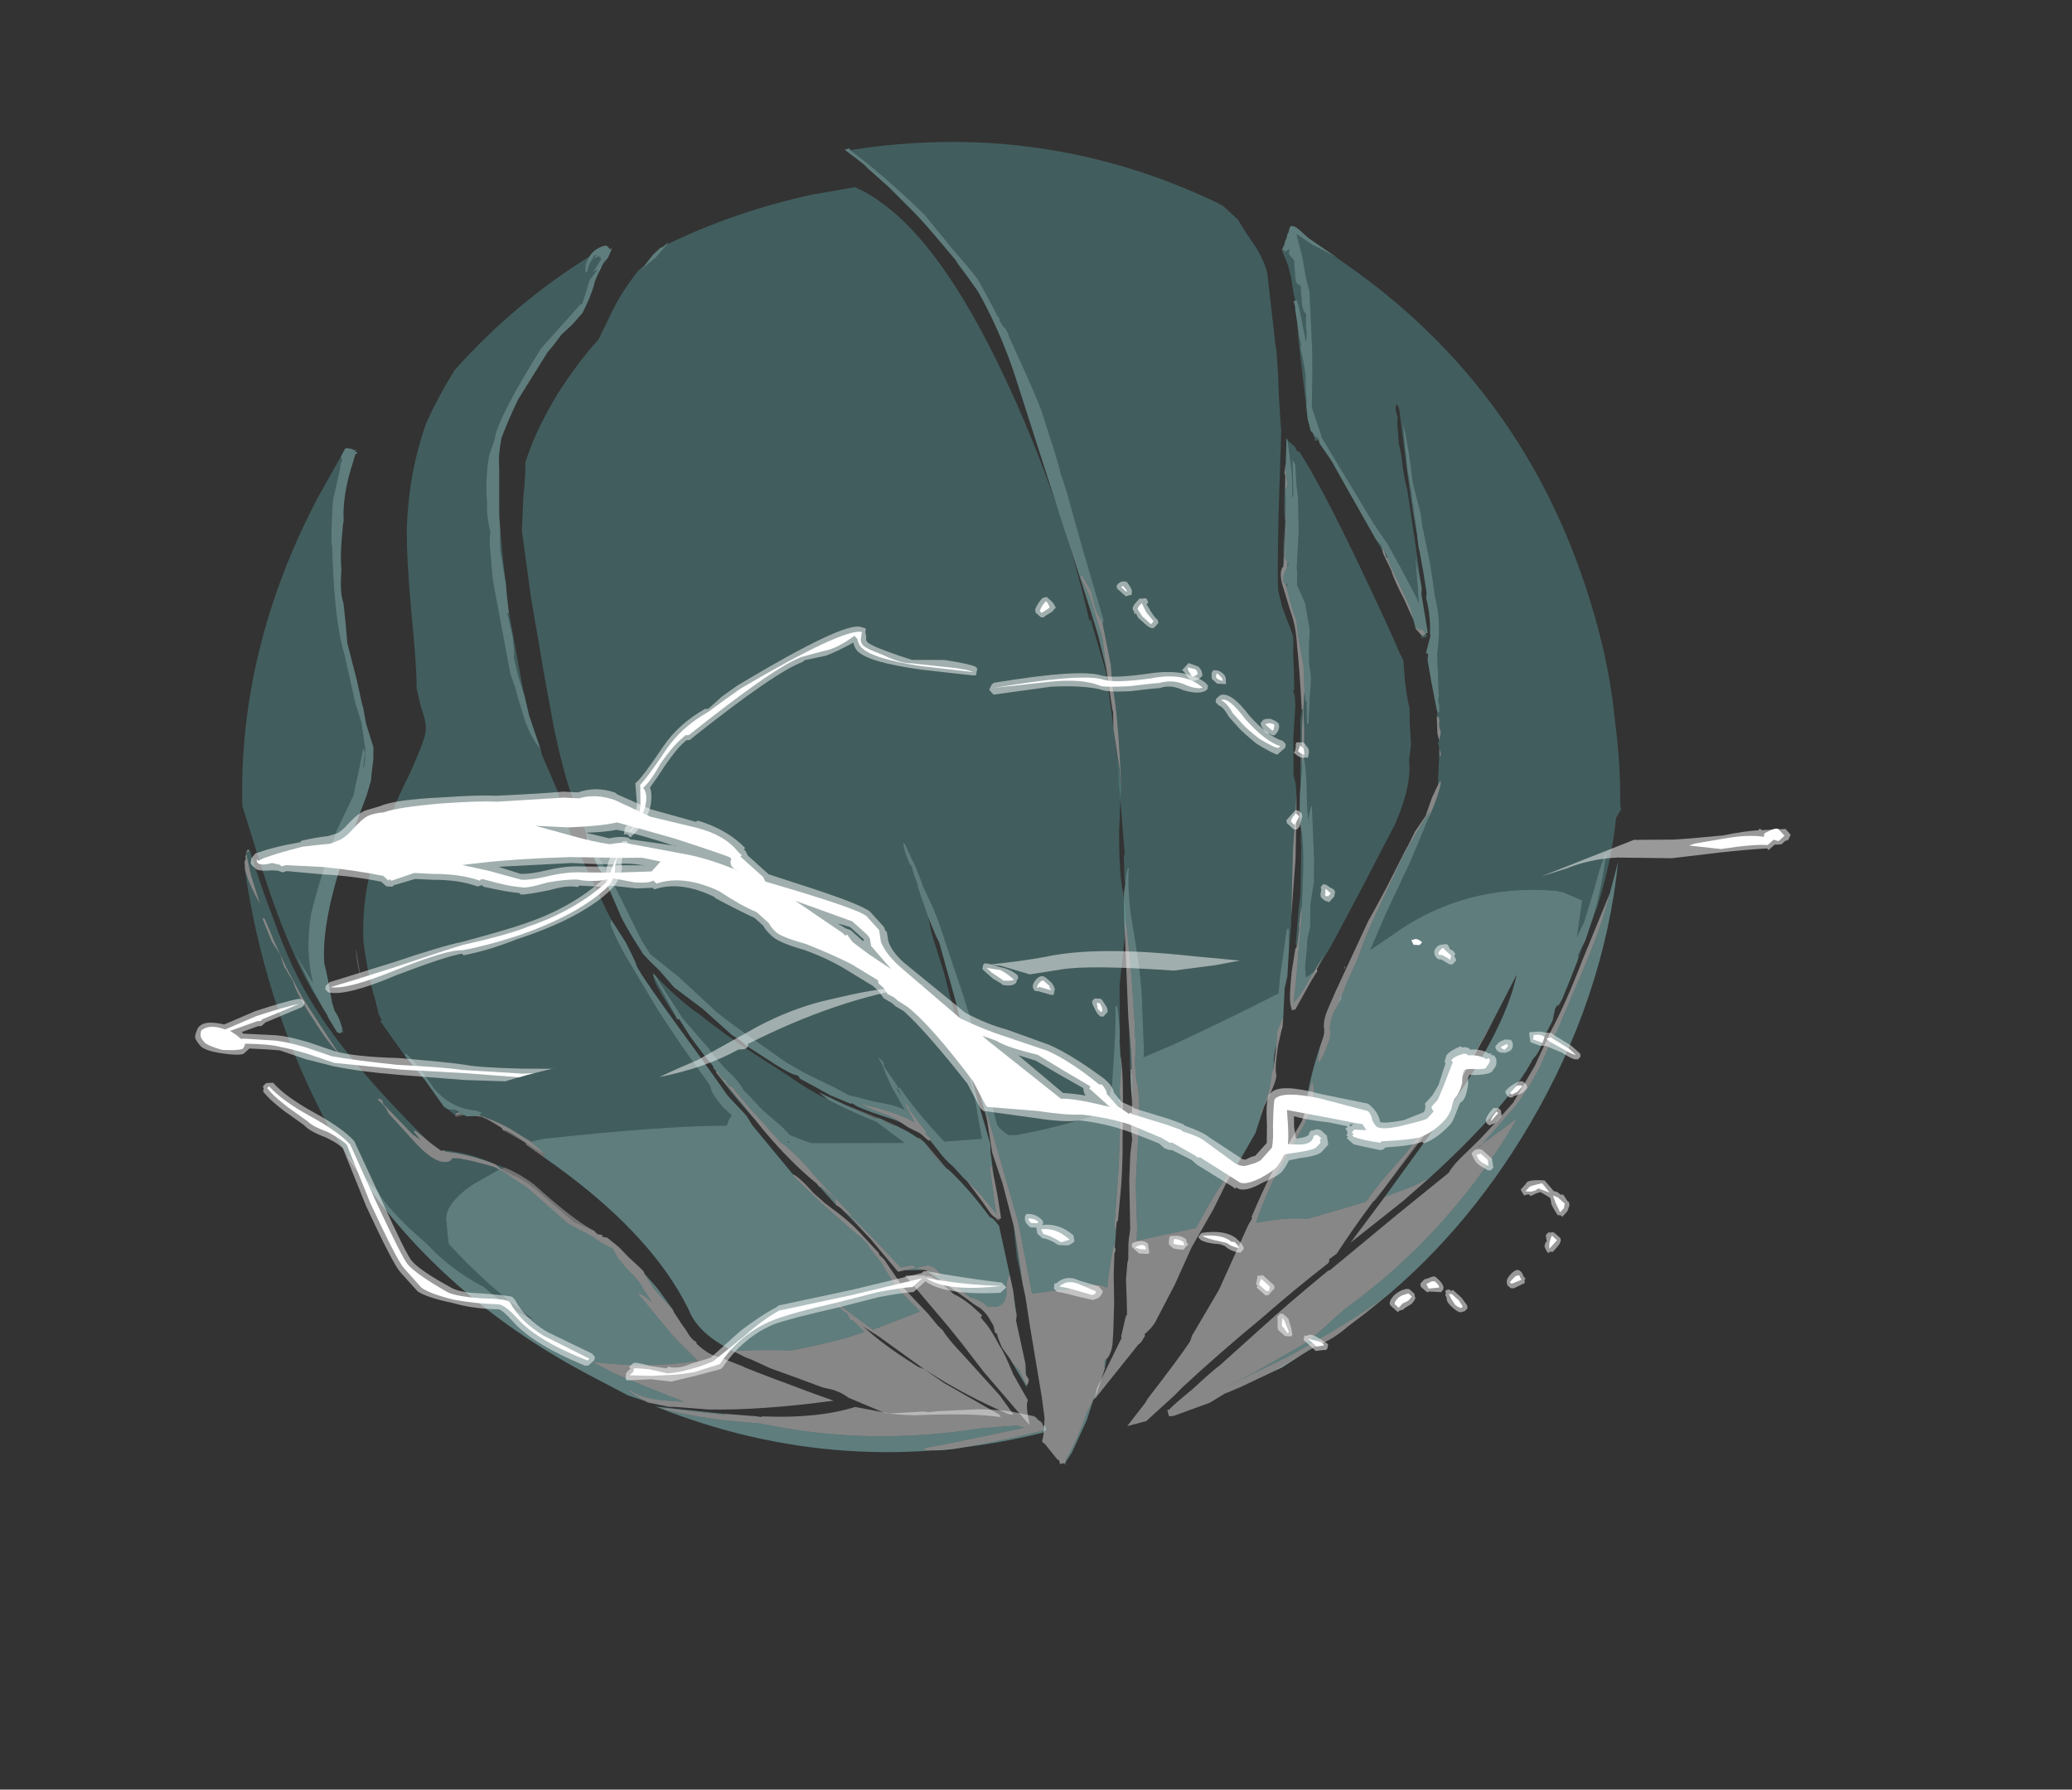 <?xml version="1.0" encoding="UTF-8" standalone="no"?>
<svg xmlns:ffdec="https://www.free-decompiler.com/flash" xmlns:xlink="http://www.w3.org/1999/xlink" ffdec:objectType="frame" height="360.0px" width="416.75px" xmlns="http://www.w3.org/2000/svg">
  <rect width="100%" height="100%" fill="#333333" stroke="none"/>
  <g transform="matrix(1.0, 0.0, 0.0, 1.0, 185.8, 286.3)">
    <use ffdec:characterId="2230" height="194.25" transform="matrix(1.134, -0.355, 0.355, 1.134, -160.863, -182.113)" width="102.9" xlink:href="#sprite0"/>
    <use ffdec:characterId="2231" height="34.5" transform="matrix(6.991, -1.62, 1.62, 6.991, -143.077, -218.594)" width="15.05" xlink:href="#shape1"/>
    <use ffdec:characterId="2232" height="35.7" transform="matrix(6.974, -1.691, 1.691, 6.974, -26.048, -253.747)" width="13.5" xlink:href="#shape2"/>
    <use ffdec:characterId="2233" height="36.4" transform="matrix(6.992, -1.522, 1.522, 6.992, -94.343, -231.499)" width="15.5" xlink:href="#shape3"/>
    <use ffdec:characterId="2234" height="31.45" transform="matrix(6.945, -1.806, 1.806, 6.945, -15.785, -217.508)" width="18.4" xlink:href="#shape4"/>
    <use ffdec:characterId="2236" height="21.3" transform="matrix(-7.982, 7.179, 5.839, 6.493, 50.422, -256.224)" width="24.85" xlink:href="#shape5"/>
    <use ffdec:characterId="2241" height="20.9" transform="matrix(7.0, 6.296, -5.121, 5.694, -28.887, -231.954)" width="26.3" xlink:href="#shape6"/>
  </g>
  <defs>
    <g id="sprite0" transform="matrix(1.0, 0.0, 0.0, 1.0, 51.45, 86.45)">
      <use ffdec:characterId="2229" height="27.75" transform="matrix(7.0, 0.0, 0.0, 7.0, -51.45, -86.45)" width="14.7" xlink:href="#shape0"/>
    </g>
    <g id="shape0" transform="matrix(1.0, 0.0, 0.0, 1.0, 7.35, 12.35)">
      <path d="M-7.0 -3.6 L-7.0 -3.65 -6.9 -3.8 -6.85 -3.75 -6.9 -3.75 -6.95 -3.75 -7.0 -3.2 -7.0 -2.45 Q-7.1 -2.95 -7.1 -3.2 L-7.1 -3.35 -7.05 -3.55 -7.0 -3.6 M-4.85 4.2 L-4.75 4.35 -4.6 4.55 -4.55 4.55 -4.5 4.6 Q-3.95 4.85 -3.45 5.25 L-3.35 5.4 -3.15 5.6 Q-2.85 5.85 -2.55 6.35 L-2.05 7.15 -1.65 7.5 -1.6 7.6 -1.5 7.65 -1.5 7.7 -1.4 7.75 -1.2 8.05 -1.05 8.35 -0.85 8.7 -0.8 8.8 -0.8 8.85 -0.7 9.25 -0.4 9.9 -0.4 9.95 -0.3 10.3 -0.25 10.45 Q-0.2 10.7 -0.1 10.8 L-0.1 10.85 Q0.1 11.2 0.3 11.3 L0.8 11.7 0.85 11.75 Q1.15 12.0 2.25 12.85 L2.65 13.15 Q0.9 12.85 -0.3 12.45 L-1.05 12.15 -1.2 12.1 -1.65 11.85 -1.7 11.8 Q-1.85 11.65 -2.0 11.45 L-1.95 11.45 Q-1.75 11.75 -1.05 12.0 L-0.8 12.1 Q-1.5 11.55 -2.2 10.95 L-2.65 10.5 Q-1.5 11.05 -0.2 11.25 L-0.3 11.05 Q-0.55 10.6 -0.65 10.35 L-1.1 9.25 Q-0.95 9.35 -0.85 9.55 L-0.85 9.5 -0.95 9.15 Q-0.95 9.05 -1.05 8.85 L-1.2 8.55 -1.3 8.3 -1.35 8.05 -1.55 7.85 -1.75 7.6 -2.2 7.15 -2.9 6.0 -3.15 5.7 Q-3.25 5.55 -3.4 5.4 L-3.5 5.3 Q-3.95 5.0 -4.25 4.85 L-4.4 4.8 Q-4.45 4.85 -4.5 4.85 -4.85 4.85 -5.2 4.05 L-5.55 3.3 Q-5.55 3.15 -5.7 2.9 L-5.65 2.9 -5.6 2.95 -5.6 3.05 -5.15 3.95 -5.0 4.15 -5.1 3.9 -5.05 3.9 -4.85 4.2 M-7.0 -2.1 Q-6.95 -1.65 -6.95 -1.55 L-6.85 -0.8 -6.7 0.0 Q-6.55 0.55 -6.25 1.6 -6.45 1.2 -6.6 0.6 -6.8 -0.05 -6.8 -0.45 L-6.9 -0.85 -6.9 -1.15 -7.0 -1.5 -7.05 -2.1 -7.0 -2.1 M-4.35 4.75 L-4.35 4.75 M-0.15 10.8 L-0.15 10.8 M7.3 15.25 L7.3 15.35 7.2 15.35 6.5 15.3 5.55 15.2 Q4.75 15.1 4.4 14.95 L4.4 14.9 5.3 15.0 6.3 15.1 6.85 15.15 6.7 15.05 6.3 14.95 6.05 14.9 5.85 14.85 Q3.1 14.45 0.8 13.15 L-0.05 12.8 Q-1.0 12.35 -1.35 12.1 L-1.3 12.1 0.05 12.7 0.0 12.65 0.75 12.95 0.85 13.0 0.9 13.0 Q2.15 13.45 3.1 13.45 L3.85 13.85 4.65 14.05 4.75 14.1 5.0 14.15 5.95 14.4 Q6.4 14.55 6.7 14.7 L7.15 14.95 7.2 15.0 7.2 15.05 7.25 15.1 Q7.3 15.15 7.3 15.2 L7.3 15.25 M6.85 15.0 L6.85 15.0" fill="#ffffff" fill-opacity="0.412" fill-rule="evenodd" stroke="none"/>
      <path d="M-3.25 5.4 Q-2.95 5.65 -2.7 6.0 -2.05 7.1 -1.65 7.5 L-1.6 7.6 -1.65 7.5 -2.05 7.15 -2.55 6.35 Q-2.85 5.85 -3.15 5.6 L-3.35 5.4 -3.25 5.4 M-6.6 4.7 L-6.8 4.05 -6.8 3.95 -6.95 3.4 -7.0 3.35 -6.95 3.3 -6.95 3.4 -6.8 3.95 -6.55 4.65 -6.6 4.7" fill="#ffffff" fill-opacity="0.31" fill-rule="evenodd" stroke="none"/>
      <path d="M-3.25 -5.85 L-3.25 -5.4 -3.25 -5.85 M-5.95 -0.55 L-6.0 -0.2 -6.0 -0.05 -5.95 -0.55 M-6.05 0.35 L-6.05 0.55 -6.05 0.35 M-6.0 1.0 L-6.0 1.1 -6.05 1.1 -6.0 1.0 M-6.3 0.4 L-6.35 0.2 Q-6.7 -1.15 -6.7 -3.4 L-6.7 -4.85 Q-5.65 -8.5 -2.75 -11.4 L-1.9 -12.2 -1.9 -12.1 -1.95 -12.05 -2.05 -11.85 -2.4 -11.25 Q-2.6 -10.75 -2.75 -10.25 L-2.75 -10.2 Q-3.25 -8.45 -3.25 -7.6 L-3.35 -6.4 -3.35 -5.9 -3.45 -5.3 Q-3.5 -5.05 -3.65 -4.8 L-3.55 -5.05 Q-3.45 -5.2 -3.5 -5.3 -3.65 -5.0 -4.0 -4.4 L-4.05 -4.3 -4.7 -3.6 Q-5.55 -2.45 -5.9 -1.85 -6.3 -1.05 -6.35 -0.25 L-6.55 -1.05 -6.4 -0.1 -6.3 0.4 M-7.0 -3.6 L-7.0 -3.65 -7.0 -3.6 M-6.9 -3.8 L-6.85 -3.8 -6.85 -3.75 -6.85 -3.7 Q-6.85 -2.8 -6.8 -2.05 -6.75 -0.7 -6.5 0.25 -6.1 1.85 -4.85 4.2 L-5.05 3.9 -5.1 3.9 -5.0 4.15 -5.15 3.95 -5.6 3.05 -5.6 2.95 -5.65 2.9 -5.7 2.9 Q-5.55 3.15 -5.55 3.3 L-5.2 4.05 Q-4.85 4.85 -4.5 4.85 -4.45 4.85 -4.4 4.8 L-4.25 4.85 Q-3.95 5.0 -3.5 5.3 L-3.4 5.4 -4.1 5.55 Q-4.95 5.8 -5.0 6.25 -5.1 6.7 -5.1 6.75 -4.55 7.95 -3.7 9.1 -4.15 8.75 -4.6 8.0 -5.25 7.35 -5.6 6.6 L-5.9 6.1 Q-6.3 5.35 -6.35 5.05 L-6.55 4.65 -6.8 3.95 -6.95 3.4 -6.95 3.3 -7.0 3.35 -7.1 2.75 Q-7.35 1.3 -7.35 -0.25 -7.35 -1.85 -7.1 -3.35 L-7.1 -3.2 Q-7.1 -2.95 -7.0 -2.45 L-7.0 -3.2 -6.95 -3.75 -6.9 -3.75 -6.85 -3.75 -6.9 -3.8 M-4.6 4.55 L-4.55 4.55 Q-3.95 4.8 -3.45 5.25 L-3.25 5.4 -3.35 5.4 -3.45 5.25 Q-3.95 4.85 -4.5 4.6 L-4.55 4.55 -4.6 4.55 M-7.0 -2.1 L-7.05 -2.1 -7.0 -1.5 -6.9 -1.15 -6.9 -0.85 -6.8 -0.45 Q-6.8 -0.05 -6.6 0.6 -6.45 1.2 -6.25 1.6 -6.55 0.55 -6.7 0.0 L-6.85 -0.8 -6.95 -1.55 Q-6.95 -1.65 -7.0 -2.1 M-4.35 4.75 L-4.35 4.75" fill="#7dffff" fill-opacity="0.204" fill-rule="evenodd" stroke="none"/>
      <path d="M-6.55 4.65 L-6.6 4.7 -6.55 4.65" fill="#7dffff" fill-opacity="0.31" fill-rule="evenodd" stroke="none"/>
      <path d="M-1.9 -12.2 L-1.75 -12.35 -1.7 -12.35 -1.6 -12.3 -1.55 -12.25 -1.5 -12.25 -1.55 -12.2 -1.5 -12.2 -1.5 -12.15 -1.55 -12.15 -1.65 -12.0 Q-2.15 -11.3 -2.3 -10.7 L-2.35 -10.6 Q-2.65 -9.9 -2.7 -9.6 -2.9 -9.1 -2.9 -8.85 L-2.9 -8.8 -3.0 -8.3 -3.1 -7.85 -3.15 -6.9 -3.2 -6.35 -3.2 -6.25 -3.25 -5.85 -3.25 -5.4 -3.25 -5.25 Q-3.3 -5.1 -3.35 -4.95 -3.45 -4.75 -3.55 -4.5 L-3.75 -4.2 -4.8 -2.85 Q-5.75 -1.5 -5.95 -0.6 L-5.95 -0.55 -6.0 -0.05 -6.05 0.35 -6.05 0.55 Q-6.0 0.7 -6.0 0.9 L-6.0 1.0 -6.05 1.1 -6.1 1.1 -6.15 1.05 -6.25 0.65 -6.25 0.6 -6.3 0.4 -6.4 -0.1 -6.55 -1.05 -6.35 -0.25 Q-6.3 -1.05 -5.9 -1.85 -5.55 -2.45 -4.7 -3.6 L-4.05 -4.3 -4.0 -4.4 Q-3.65 -5.0 -3.5 -5.3 -3.45 -5.2 -3.55 -5.05 L-3.65 -4.8 Q-3.5 -5.05 -3.45 -5.3 L-3.35 -5.9 -3.35 -6.4 -3.25 -7.6 Q-3.25 -8.45 -2.75 -10.2 L-2.75 -10.25 Q-2.6 -10.75 -2.4 -11.25 L-2.05 -11.85 -1.95 -12.05 -1.9 -12.1 -1.9 -12.2 M-0.8 8.85 L-0.6 9.3 -0.4 9.9 -0.4 9.95 -0.4 9.9 -0.7 9.25 -0.8 8.85 M-1.7 11.8 L-2.05 11.55 -2.75 10.85 Q-5.5 8.1 -6.6 4.7 L-6.55 4.65 -6.35 5.05 Q-6.3 5.35 -5.9 6.1 L-5.6 6.6 Q-5.25 7.35 -4.6 8.0 -4.15 8.75 -3.7 9.1 -4.55 7.95 -5.1 6.75 -5.1 6.7 -5.0 6.25 -4.95 5.8 -4.1 5.55 L-3.4 5.4 Q-3.25 5.55 -3.15 5.7 L-2.9 6.0 -2.2 7.15 -1.75 7.6 -1.55 7.85 -1.35 8.05 -1.3 8.3 -1.2 8.55 -1.05 8.85 Q-0.95 9.05 -0.95 9.15 L-0.85 9.5 -0.85 9.55 Q-0.95 9.35 -1.1 9.25 L-0.65 10.35 Q-0.55 10.6 -0.3 11.05 L-0.2 11.25 Q-1.5 11.05 -2.65 10.5 L-2.2 10.95 Q-1.5 11.55 -0.8 12.1 L-1.05 12.0 Q-1.75 11.75 -1.95 11.45 L-2.0 11.45 Q-1.85 11.65 -1.7 11.8 M0.0 12.65 L0.05 12.7 -1.3 12.1 -1.35 12.1 Q-1.0 12.35 -0.05 12.8 L0.8 13.15 Q3.1 14.45 5.85 14.85 L6.05 14.9 6.3 14.95 6.7 15.05 6.85 15.15 6.3 15.1 5.3 15.0 4.4 14.9 4.4 14.95 Q4.75 15.1 5.55 15.2 L6.5 15.3 7.2 15.35 7.3 15.35 7.3 15.25 7.35 15.25 7.35 15.35 7.25 15.4 Q2.3 15.1 -1.5 12.0 L-0.35 12.5 0.0 12.65 M-0.15 10.8 L-0.15 10.8 M7.25 15.1 L7.2 15.05 7.2 15.0 7.25 15.1 M6.85 15.0 L6.85 15.0" fill="#adffff" fill-opacity="0.361" fill-rule="evenodd" stroke="none"/>
    </g>
    <g id="shape1" transform="matrix(1.0, 0.0, 0.0, 1.0, 7.0, 17.8)">
      <path d="M3.55 8.75 Q3.7 8.85 4.0 9.4 L4.25 9.75 4.5 10.05 Q4.8 10.4 5.0 10.75 L5.4 11.45 5.4 11.5 5.5 11.65 5.85 12.55 6.35 13.4 6.55 13.8 6.65 13.95 Q6.75 14.25 7.05 14.75 L7.8 16.1 8.05 16.7 8.0 16.7 7.9 16.65 Q7.15 16.1 6.4 15.4 L5.9 14.9 4.85 13.7 4.5 13.35 4.65 13.55 Q5.05 14.1 5.75 14.8 L5.9 14.9 6.35 15.4 7.7 16.65 7.65 16.65 7.7 16.7 Q6.95 16.4 5.35 16.1 4.95 16.0 4.55 15.85 L3.65 15.2 Q3.45 14.95 3.1 14.8 L3.0 14.75 Q2.25 14.25 1.7 13.9 L1.25 13.55 1.1 13.45 0.8 13.2 Q1.45 13.3 2.4 13.55 3.85 13.6 4.5 13.5 L4.25 13.1 4.2 13.1 4.15 12.9 Q3.95 12.7 3.9 12.5 L4.45 13.15 4.75 13.5 6.15 13.3 5.7 12.55 Q5.6 12.4 5.4 11.7 L5.25 11.4 Q5.15 11.2 5.15 11.15 L5.1 11.05 5.05 11.0 5.05 10.95 5.0 10.9 4.7 10.5 4.1 9.65 3.55 8.8 3.55 8.75 M-4.1 5.7 L-4.1 5.65 -4.3 5.45 -4.45 5.3 -4.6 5.2 -4.75 5.15 -4.65 5.15 Q-4.3 5.35 -3.9 5.7 L-3.4 6.2 Q-3.2 6.45 -3.1 6.65 L-3.55 6.2 Q-3.85 5.85 -4.0 5.75 L-4.1 5.7 M-5.3 5.0 L-5.25 4.95 -5.15 4.95 -5.15 5.0 -5.3 5.0" fill="#ffffff" fill-opacity="0.412" fill-rule="evenodd" stroke="none"/>
      <path d="M-3.15 6.7 L-3.55 6.25 -3.55 6.2 -3.1 6.65 -3.15 6.7" fill="#ffffff" fill-opacity="0.31" fill-rule="evenodd" stroke="none"/>
      <path d="M-3.55 6.2 L-4.1 5.7 -4.0 5.75 Q-3.85 5.85 -3.55 6.2 M-4.3 5.45 L-4.6 5.2 -4.45 5.3 -4.3 5.45 M-5.05 5.05 L-5.3 5.05 -5.3 5.0 -5.15 5.0 -5.05 5.05 M-7.0 0.8 Q-7.05 0.3 -6.95 -0.2 L-7.0 0.55 -7.0 0.8 M-7.0 1.3 L-7.0 1.3" fill="#ffffff" fill-opacity="0.204" fill-rule="evenodd" stroke="none"/>
      <path d="M4.3 -17.45 L4.0 -17.2 3.95 -17.1 4.15 -17.35 4.3 -17.45 M-0.3 -11.1 Q-0.45 -10.2 -0.55 -9.2 L-0.5 -10.1 -0.45 -10.35 Q-0.35 -10.75 -0.35 -10.8 L-0.3 -11.1 M-0.65 -8.4 Q-0.7 -7.35 -0.75 -6.25 L-0.75 -5.65 -0.75 -6.0 -0.8 -6.6 -0.8 -7.1 -0.75 -7.3 -0.7 -7.7 -0.7 -8.4 -0.65 -8.35 -0.65 -8.4 M-0.65 -4.45 L-0.65 -4.3 -0.45 -3.2 -0.45 -2.7 -0.35 -1.8 0.05 0.0 Q0.1 0.25 0.2 0.65 L0.15 0.75 Q0.2 1.25 0.45 2.0 L0.85 3.25 Q1.0 3.7 1.35 4.6 L1.85 5.8 1.85 5.9 Q1.85 6.05 2.05 6.45 L2.25 6.75 2.15 6.85 2.05 7.0 Q0.3 6.6 -3.05 6.2 L-3.4 6.2 -3.9 5.7 Q-4.3 5.35 -4.65 5.15 L-4.55 5.1 -4.7 5.0 Q-5.35 4.8 -5.7 4.15 -6.0 3.35 -6.25 3.0 L-6.3 3.05 -6.75 1.95 -6.7 1.95 -6.75 1.75 -6.75 1.4 Q-6.8 0.55 -6.7 -0.35 L-6.65 -0.6 Q-6.4 -1.65 -5.95 -2.4 -5.15 -3.7 -4.35 -4.65 L-3.95 -5.2 Q-3.7 -5.55 -3.65 -5.75 -3.6 -5.95 -3.65 -6.35 L-3.65 -6.9 Q-3.5 -7.55 -3.3 -9.1 -3.1 -10.55 -2.9 -11.35 -2.5 -12.85 -1.7 -14.1 -1.2 -14.75 -0.6 -15.35 1.45 -16.8 3.8 -17.6 3.6 -17.4 3.6 -17.2 L3.65 -17.2 Q3.7 -17.35 3.85 -17.5 L4.05 -17.55 4.1 -17.5 4.1 -17.45 3.8 -17.15 3.95 -17.2 3.65 -16.95 3.45 -16.6 3.3 -16.35 3.25 -16.35 1.9 -15.4 Q0.25 -13.75 0.05 -13.2 L-0.2 -12.8 Q-0.45 -12.2 -0.55 -11.55 -0.65 -11.2 -0.65 -10.7 -0.75 -10.45 -0.8 -9.95 -0.9 -9.4 -0.9 -9.05 L-1.0 -6.7 -0.95 -6.25 -0.95 -6.1 -0.9 -5.35 Q-0.85 -4.85 -0.65 -4.45 M2.65 6.85 L2.75 7.15 2.65 6.85 M-5.3 5.0 L-5.45 4.8 -5.25 4.85 Q-5.2 4.9 -5.15 4.95 L-5.25 4.95 -5.3 5.0 M3.85 -17.5 L3.95 -17.6 4.0 -17.6 3.95 -17.55 3.85 -17.5 M-0.8 -5.9 L-0.8 -5.9" fill="#7dffff" fill-opacity="0.204" fill-rule="evenodd" stroke="none"/>
      <path d="M3.8 -17.6 Q4.0 -17.8 4.3 -17.8 L4.4 -17.75 4.35 -17.75 4.4 -17.7 4.4 -17.65 4.45 -17.7 4.45 -17.65 4.3 -17.45 4.15 -17.35 3.95 -17.1 3.8 -16.9 3.75 -16.8 Q3.55 -16.45 3.25 -16.1 L2.9 -15.85 2.55 -15.65 2.25 -15.4 2.05 -15.25 0.95 -14.15 Q0.55 -13.65 0.25 -13.2 0.05 -12.75 0.0 -12.4 L-0.3 -11.1 -0.35 -10.8 Q-0.35 -10.75 -0.45 -10.35 L-0.5 -10.1 -0.55 -9.2 -0.6 -8.85 -0.65 -8.4 -0.65 -8.35 -0.7 -8.4 -0.7 -7.7 -0.75 -7.3 -0.8 -7.1 -0.8 -6.6 -0.75 -6.0 -0.75 -5.65 -0.75 -5.55 -0.75 -5.45 -0.65 -4.45 Q-0.85 -4.85 -0.9 -5.35 L-0.95 -6.1 -0.95 -6.25 -1.0 -6.7 -0.9 -9.05 Q-0.9 -9.4 -0.8 -9.95 -0.75 -10.45 -0.65 -10.7 -0.65 -11.2 -0.55 -11.55 -0.45 -12.2 -0.2 -12.8 L0.05 -13.2 Q0.25 -13.75 1.9 -15.4 L3.25 -16.35 3.3 -16.35 3.45 -16.6 3.65 -16.95 3.95 -17.2 3.8 -17.15 4.1 -17.45 4.1 -17.5 4.05 -17.55 3.85 -17.5 Q3.7 -17.35 3.65 -17.2 L3.6 -17.2 Q3.6 -17.4 3.8 -17.6 M0.2 0.65 L0.45 1.35 Q0.6 1.95 0.6 2.05 0.6 2.25 1.8 5.05 L2.25 6.15 2.3 6.25 2.65 6.85 2.75 7.15 3.55 8.75 3.55 8.8 4.1 9.65 4.7 10.5 5.0 10.9 5.05 10.95 5.05 11.0 5.1 11.05 5.15 11.15 Q5.15 11.2 5.25 11.4 L5.4 11.7 Q5.6 12.4 5.7 12.55 L6.15 13.3 4.75 13.5 4.45 13.15 3.9 12.5 Q3.95 12.7 4.15 12.9 L4.2 13.1 4.25 13.1 4.5 13.5 Q3.85 13.6 2.4 13.55 1.45 13.3 0.8 13.2 -0.05 12.5 -0.15 11.8 -0.7 9.4 -3.15 6.7 L-3.1 6.65 Q-3.2 6.45 -3.4 6.2 L-3.05 6.2 Q0.3 6.6 2.05 7.0 L2.15 6.85 2.25 6.75 2.05 6.45 Q1.85 6.05 1.85 5.9 L1.85 5.8 1.35 4.6 Q1.0 3.7 0.85 3.25 L0.45 2.0 Q0.2 1.25 0.15 0.75 L0.2 0.65 M-4.75 5.15 L-5.0 5.1 -5.05 5.05 -5.15 5.0 -5.15 4.95 Q-5.2 4.9 -5.25 4.85 L-5.45 4.8 -5.55 4.7 -5.9 3.85 -6.3 3.05 -6.25 3.0 Q-6.0 3.35 -5.7 4.15 -5.35 4.8 -4.7 5.0 L-4.55 5.1 -4.65 5.15 -4.75 5.15 M3.85 -17.5 L3.95 -17.55 4.0 -17.6 3.95 -17.6 3.85 -17.5 M-0.8 -5.9 L-0.8 -5.9" fill="#adffff" fill-opacity="0.361" fill-rule="evenodd" stroke="none"/>
    </g>
    <g id="shape2" transform="matrix(1.0, 0.0, 0.0, 1.0, 8.95, 18.2)">
      <path d="M-0.05 7.25 L-0.1 7.35 -0.05 7.3 -0.05 7.25 M-1.0 8.15 L-1.0 8.15 M-3.75 12.2 L-3.7 12.25 -3.95 12.5 -3.75 12.2" fill="#ffffff" fill-opacity="0.31" fill-rule="evenodd" stroke="none"/>
      <path d="M-3.6 -3.65 L-3.6 -3.6 -3.65 -2.4 -3.75 -1.8 Q-3.75 -1.15 -4.2 1.15 L-4.1 0.5 -4.05 -0.1 -4.0 -0.65 -3.9 -1.1 -3.9 -1.2 -3.8 -2.3 -3.7 -3.2 -3.75 -4.05 Q-3.75 -4.25 -3.8 -4.55 L-3.9 -5.0 -3.85 -5.05 -3.7 -4.55 -3.7 -4.05 Q-3.65 -3.75 -3.6 -3.65 M-0.4 5.65 L0.1 3.8 0.4 2.85 0.55 2.35 Q0.45 2.8 0.1 4.1 L-0.35 5.5 -0.4 5.65 M-0.1 7.35 L-0.3 7.55 -0.9 8.2 -1.0 8.2 -1.0 8.15 -1.0 8.05 Q-1.0 7.85 -0.75 7.15 L-0.5 6.55 -0.45 6.5 -0.4 6.4 -0.25 6.0 -0.25 5.95 -0.1 5.55 -0.05 5.45 -0.1 5.65 -0.7 7.45 -0.9 8.0 Q-0.65 7.85 -0.3 7.45 L-0.15 7.3 0.25 6.9 -0.05 7.25 -0.05 7.3 -0.1 7.35 M1.25 0.1 Q1.45 -0.95 1.55 -1.7 1.65 -2.25 1.6 -2.65 L1.55 -3.5 Q1.55 -3.85 1.7 -3.95 L1.8 -4.25 2.05 -5.1 2.2 -5.75 2.1 -5.2 1.8 -4.15 1.85 -4.05 1.8 -3.9 Q1.75 -3.85 1.65 -3.7 L1.6 -3.55 Q1.6 -3.5 1.65 -3.45 L1.65 -3.35 1.65 -3.25 Q1.65 -2.7 1.7 -2.4 L1.65 -2.0 1.6 -1.3 1.6 -1.15 1.45 -0.4 Q1.3 0.0 1.2 0.6 L1.0 1.4 Q0.9 1.5 0.85 1.75 L1.15 0.55 1.3 0.05 1.25 0.1 M2.35 -6.4 L2.35 -6.5 2.45 -6.75 2.4 -6.6 2.35 -6.15 2.25 -6.0 2.35 -6.4 M4.55 -1.45 L4.55 -1.45 M4.45 -1.1 L4.45 -1.1 M-4.95 4.55 L-4.95 4.85 -5.05 5.55 Q-5.05 5.7 -5.35 7.4 L-5.35 7.45 -5.45 7.85 -5.45 7.95 -5.55 8.35 Q-5.7 8.85 -5.7 9.25 L-5.7 9.3 -5.75 9.6 Q-5.75 9.75 -6.4 11.9 L-6.65 13.1 -6.75 13.45 -5.05 13.5 Q-4.25 12.6 -3.75 12.2 L-3.95 12.5 -4.45 13.1 -5.3 14.0 -6.0 14.9 -6.7 15.7 Q-6.85 15.9 -7.15 16.05 L-7.15 16.1 -7.3 16.25 -7.4 16.3 -8.5 17.15 -8.95 17.5 -8.8 17.2 -7.8 16.0 -7.8 15.95 -7.55 15.45 -7.5 15.4 -7.4 14.95 -7.3 14.45 -7.15 14.0 -7.1 13.9 -7.0 13.5 -6.95 13.35 -6.85 13.1 -6.55 11.75 -6.35 11.05 -6.2 10.65 -6.15 10.35 -5.95 9.65 -5.95 9.6 -5.9 9.3 -5.8 8.8 -5.8 8.75 -5.75 8.75 -5.65 8.25 -5.55 7.6 -5.5 7.3 -4.95 4.55 M-2.4 10.65 L-2.5 10.8 -2.55 10.8 Q-2.2 10.45 -1.95 9.75 L-1.9 9.7 -1.65 9.05 -1.55 8.7 -1.45 8.55 -1.3 8.35 -1.3 8.4 -1.35 8.55 -1.4 8.65 -1.6 9.05 Q-1.85 9.65 -1.85 9.85 -1.85 10.0 -2.4 10.65" fill="#ffffff" fill-opacity="0.412" fill-rule="evenodd" stroke="none"/>
      <path d="M-0.35 5.5 L-0.4 5.65 -0.35 5.5 M2.85 -6.95 L2.85 -7.0 2.9 -6.95 2.85 -6.95 M-0.05 7.25 L-0.05 7.3 -0.05 7.25 M0.35 7.1 L0.35 7.1" fill="#ffffff" fill-opacity="0.204" fill-rule="evenodd" stroke="none"/>
      <path d="M-7.35 -18.15 Q-6.6 -17.25 -5.75 -15.9 L-5.2 -14.75 Q-4.75 -13.9 -4.7 -13.7 L-4.45 -12.75 -4.45 -12.7 -4.4 -12.6 -4.4 -12.5 -4.35 -12.35 Q-4.25 -12.2 -4.25 -12.0 -3.85 -9.95 -3.85 -9.65 L-3.8 -8.95 Q-3.75 -8.35 -3.75 -7.95 L-3.75 -7.9 Q-3.7 -7.45 -3.7 -7.15 L-3.65 -5.75 -3.55 -3.65 -3.6 -3.6 -3.6 -3.65 Q-3.65 -3.75 -3.7 -4.05 L-3.7 -4.55 -3.85 -5.05 -3.9 -5.0 -3.8 -4.55 Q-3.75 -4.25 -3.75 -4.05 L-3.7 -3.2 -3.8 -2.3 -3.8 -3.2 Q-3.8 -3.55 -4.05 -6.8 L-4.35 -10.9 Q-4.45 -12.2 -4.8 -13.45 L-5.0 -13.95 Q-5.2 -14.4 -5.2 -14.45 L-5.6 -15.25 Q-5.8 -15.65 -6.0 -16.0 L-6.55 -16.9 -7.0 -17.55 Q-7.0 -17.6 -7.5 -18.2 L-7.35 -18.2 -7.35 -18.15 M-4.7 3.65 Q-4.55 3.2 -4.5 3.25 -4.65 3.7 -4.75 4.5 L-4.85 5.8 Q-4.95 6.7 -5.05 7.1 L-5.3 8.35 -5.35 8.5 -4.45 8.35 Q-2.7 8.0 -1.25 7.65 L-1.1 7.2 -0.6 5.95 -0.55 5.95 -0.55 6.0 -0.7 6.6 -0.9 7.25 -1.05 7.55 -1.3 8.4 -1.3 8.35 -1.45 8.55 -1.55 8.7 -1.65 9.05 Q-1.8 9.3 -1.85 9.55 L-1.9 9.7 -1.95 9.75 Q-2.2 10.45 -2.55 10.8 L-2.5 10.8 -2.4 10.65 -2.8 11.3 -3.7 12.25 -3.75 12.2 Q-4.25 12.6 -5.05 13.5 L-6.75 13.45 -6.65 13.1 -6.4 11.9 Q-5.75 9.75 -5.75 9.6 L-5.7 9.3 -5.7 9.25 Q-5.7 8.85 -5.55 8.35 L-5.45 7.95 -5.45 7.85 -5.35 7.45 -5.35 7.4 Q-5.05 5.7 -5.05 5.55 L-4.95 4.85 -4.95 4.55 -4.8 3.9 -4.7 3.65 M2.65 -7.4 L2.65 -7.35 2.55 -6.45 2.5 -6.2 2.4 -5.75 2.45 -5.85 2.65 -6.8 2.7 -6.65 2.6 -6.1 2.55 -5.7 2.35 -4.8 2.05 -3.8 2.05 -3.75 1.95 -3.35 2.05 -2.8 2.0 -2.05 Q1.75 -1.2 1.75 -1.0 1.75 -0.8 1.65 -0.5 L1.6 -0.35 1.35 0.5 1.3 0.5 1.45 -0.15 1.4 -0.1 1.45 -0.4 1.6 -1.15 1.6 -1.3 1.65 -2.0 1.7 -2.4 Q1.65 -2.7 1.65 -3.25 L1.65 -3.35 1.7 -3.45 1.65 -3.45 Q1.6 -3.5 1.6 -3.55 L1.65 -3.7 Q1.75 -3.85 1.8 -3.9 L1.85 -3.95 1.85 -4.05 1.8 -4.15 2.1 -5.2 2.2 -5.75 2.25 -6.0 2.35 -6.15 2.4 -6.6 2.45 -6.75 2.6 -7.3 2.65 -7.4 M0.45 3.3 L0.45 3.25 Q0.45 3.1 0.65 2.35 L0.7 2.2 0.85 1.75 Q0.9 1.5 1.0 1.4 L1.0 1.3 Q1.0 1.7 0.85 2.35 0.7 2.95 0.7 3.3 L0.7 3.15 Q0.8 2.85 0.9 2.75 L0.6 4.25 0.45 4.85 0.2 5.45 0.05 6.05 -0.1 6.35 -0.15 6.5 Q-0.15 6.55 -0.35 7.1 L-0.4 7.4 -0.15 7.3 -0.3 7.45 Q-0.65 7.85 -0.9 8.0 L-0.7 7.45 -0.1 5.65 -0.05 5.45 Q0.45 3.8 0.45 3.3 M0.6 3.7 L0.6 3.7 M-5.75 8.75 L-5.8 8.75 -5.75 8.75 M-5.8 8.8 L-5.9 9.3 -5.95 9.6 -5.95 9.65 -6.15 10.35 -6.2 10.65 -5.8 8.95 -5.8 8.8 M-1.35 8.55 L-1.4 8.6 -1.4 8.65 -1.35 8.55" fill="#adffff" fill-opacity="0.361" fill-rule="evenodd" stroke="none"/>
      <path d="M-7.35 -18.15 Q-1.85 -17.7 2.35 -14.25 L2.45 -14.15 2.75 -13.7 2.9 -13.25 3.05 -12.85 Q3.2 -12.4 3.2 -12.05 L2.95 -10.05 Q2.95 -9.8 2.7 -8.6 L2.55 -7.75 2.55 -7.7 1.9 -5.35 Q1.4 -3.45 1.4 -3.3 L1.4 -2.85 1.5 -2.05 Q1.5 -1.85 1.4 -1.55 L1.3 -1.05 1.2 -0.6 1.2 -0.55 1.15 -0.5 1.15 -0.3 1.1 -0.05 0.85 0.75 0.6 1.8 0.6 2.05 0.55 2.35 0.4 2.85 0.1 3.8 -0.4 5.65 -0.45 5.85 -0.7 6.6 -0.55 6.0 -0.55 5.95 -0.6 5.95 -1.1 7.2 -1.25 7.65 Q-2.7 8.0 -4.45 8.35 L-5.35 8.5 -5.3 8.35 -5.05 7.1 Q-4.95 6.7 -4.85 5.8 L-4.75 4.5 Q-4.65 3.7 -4.5 3.25 -4.55 3.2 -4.7 3.65 L-4.7 3.55 -4.55 2.85 -4.55 2.9 -4.5 2.75 -4.5 2.7 Q-4.25 1.15 -4.05 -0.1 L-4.1 0.5 -4.2 1.15 Q-3.75 -1.15 -3.75 -1.8 L-3.65 -2.4 -3.6 -3.6 -3.6 -3.65 -3.6 -3.6 -3.55 -3.65 -3.65 -5.75 -3.7 -7.15 Q-3.7 -7.45 -3.75 -7.9 L-3.75 -7.95 Q-3.75 -8.35 -3.8 -8.95 L-3.85 -9.65 Q-3.85 -9.95 -4.25 -12.0 -4.25 -12.2 -4.35 -12.35 L-4.4 -12.5 -4.4 -12.6 -4.45 -12.7 -4.45 -12.75 -4.7 -13.7 Q-4.75 -13.9 -5.2 -14.75 L-5.75 -15.9 Q-6.6 -17.25 -7.35 -18.15 M2.6 -7.3 L2.6 -7.4 2.65 -7.4 2.6 -7.3 M2.65 -7.35 L2.8 -7.15 2.85 -6.95 2.9 -6.95 Q3.25 -5.95 3.75 -3.6 4.2 -1.45 4.3 -0.8 L4.35 -0.6 4.25 0.0 Q4.2 0.5 4.2 0.75 L4.1 1.2 4.0 1.75 3.85 2.15 3.8 2.4 Q3.65 3.0 3.05 3.8 L1.7 5.35 0.5 6.7 -0.05 7.25 0.25 6.9 -0.15 7.3 -0.4 7.4 -0.35 7.1 Q-0.15 6.55 -0.15 6.5 L-0.1 6.35 0.05 6.05 0.2 5.45 0.45 4.85 0.6 4.25 0.9 2.75 Q0.8 2.85 0.7 3.15 L0.7 3.3 Q0.7 2.95 0.85 2.35 1.0 1.7 1.0 1.3 L1.0 1.4 1.2 0.6 Q1.3 0.0 1.45 -0.4 L1.4 -0.1 1.45 -0.15 1.3 0.5 1.35 0.5 1.6 -0.35 1.65 -0.5 Q1.75 -0.8 1.75 -1.0 1.75 -1.2 2.0 -2.05 L2.05 -2.8 1.95 -3.35 2.05 -3.75 2.05 -3.8 2.35 -4.8 2.55 -5.7 2.6 -6.1 2.7 -6.65 2.65 -6.8 2.45 -5.85 2.4 -5.75 2.5 -6.2 2.55 -6.45 2.65 -7.35 M-0.45 6.5 L-0.45 6.4 -0.15 5.5 0.0 5.1 0.35 3.75 0.35 3.7 0.45 3.3 Q0.45 3.8 -0.05 5.45 L-0.1 5.55 -0.25 5.95 -0.25 6.0 -0.4 6.4 -0.45 6.5 M0.7 2.2 L1.15 0.35 1.25 0.1 1.3 0.05 1.15 0.55 0.85 1.75 0.7 2.2 M1.7 -3.95 L1.85 -4.55 Q2.0 -5.0 2.05 -5.2 2.05 -5.4 2.35 -6.4 L2.25 -6.0 2.2 -5.75 2.05 -5.1 1.8 -4.25 1.7 -3.95 M1.8 -3.9 L1.85 -4.05 1.85 -3.95 1.8 -3.9 M1.65 -3.45 L1.7 -3.45 1.65 -3.35 1.65 -3.45 M0.6 3.7 L0.6 3.7 M-3.9 -1.1 L-3.9 -1.2 -3.9 -1.1 M-1.05 7.55 L-0.9 7.25 -1.05 7.55 M-5.55 7.6 L-5.65 8.25 -5.75 8.75 -5.8 8.75 -5.55 7.6" fill="#7dffff" fill-opacity="0.204" fill-rule="evenodd" stroke="none"/>
    </g>
    <g id="shape3" transform="matrix(1.0, 0.0, 0.0, 1.0, 7.75, 18.2)">
      <path d="M1.55 11.05 L1.55 11.1 1.5 11.05 1.5 11.1 1.45 11.0 1.55 11.05 M1.5 11.25 L1.5 11.35 1.5 11.25 M-0.05 8.5 L0.4 9.35 0.15 8.95 -0.05 8.5" fill="#ffffff" fill-opacity="0.31" fill-rule="evenodd" stroke="none"/>
      <path d="M5.85 7.3 Q5.85 7.65 5.65 8.55 L5.4 9.65 Q5.3 10.15 5.1 10.85 L4.8 11.8 4.75 11.85 4.7 12.0 4.65 12.0 5.15 10.3 5.55 8.7 5.55 8.5 5.6 8.5 5.6 8.3 5.8 7.65 5.85 7.3 M4.5 12.7 L4.35 13.3 4.2 14.05 4.0 14.85 3.9 15.2 Q3.8 15.45 3.65 15.55 L3.6 15.55 3.55 15.75 3.55 15.8 3.2 16.4 2.8 16.9 Q2.25 17.75 1.95 18.05 L1.9 18.15 1.85 18.15 1.75 18.15 1.75 18.05 1.7 18.0 1.45 17.5 1.4 17.45 1.4 17.4 1.45 17.3 1.5 17.15 1.6 16.8 1.65 16.2 1.75 14.15 1.8 13.35 1.8 13.0 1.9 11.45 1.9 11.3 1.85 10.1 1.75 9.2 1.8 8.3 1.85 7.7 1.85 8.2 2.05 11.3 2.0 13.3 2.6 13.35 2.95 13.4 3.45 13.4 3.85 13.45 Q4.0 13.5 4.1 13.6 4.25 13.1 4.6 12.3 L4.55 12.45 4.55 12.6 4.5 12.7 M1.65 9.85 Q1.65 10.35 1.6 11.05 L1.55 11.05 1.45 11.0 Q1.35 10.9 1.3 10.75 L1.15 10.4 0.9 9.85 0.85 9.75 1.2 10.3 1.5 10.9 Q1.5 10.7 1.55 10.2 L1.6 9.55 1.65 9.55 1.65 9.85 M0.1 8.45 L0.1 8.5 0.05 8.45 -0.1 8.25 -0.15 8.2 -0.4 8.0 -0.6 7.8 -0.75 7.65 Q-0.8 7.6 -1.2 7.35 L-1.6 7.05 Q-0.55 7.55 -0.2 7.9 L-0.35 7.35 -0.3 7.35 -0.25 7.55 -0.05 8.0 0.05 8.2 0.05 8.3 0.15 8.45 0.15 8.5 0.1 8.45 M1.5 12.7 L1.5 13.1 1.45 13.55 1.45 13.8 1.4 13.95 1.4 15.15 1.35 15.45 1.35 15.5 1.4 15.65 1.35 15.75 1.3 15.8 1.3 15.75 1.25 15.6 1.2 15.35 1.05 15.1 1.0 14.95 0.85 14.6 0.8 14.3 0.8 14.2 0.75 14.15 0.75 13.95 0.7 13.8 Q0.65 13.6 0.5 13.4 L0.35 13.25 -0.45 12.35 Q-0.35 12.3 -0.1 12.6 L0.3 13.05 Q0.6 13.2 0.7 13.4 L0.75 13.4 0.95 13.45 Q1.2 13.45 1.3 13.15 1.35 12.8 1.5 12.65 L1.5 12.7 M-0.75 12.05 Q-0.8 12.0 -0.85 12.0 L-1.05 11.9 -0.7 11.9 Q-0.45 12.0 -0.4 12.25 -0.55 12.25 -0.65 12.1 L-0.75 12.05 M-1.35 11.9 L-1.55 11.9 -2.1 10.85 -2.25 10.6 -2.55 10.05 -2.65 9.95 -2.75 9.8 -2.85 9.7 -2.85 9.5 -3.15 9.1 -3.2 9.1 -3.25 9.0 Q-3.85 8.25 -4.4 7.2 L-4.55 6.9 -5.35 5.35 -5.35 5.3 -5.3 5.35 Q-5.25 5.55 -5.15 5.6 L-5.1 5.75 -4.95 5.9 -4.95 5.95 -4.65 6.5 -4.0 7.65 -3.9 7.75 -3.65 8.1 Q-3.45 8.4 -3.3 8.7 L-3.1 9.05 -2.5 10.05 -2.5 10.1 Q-2.1 10.7 -1.45 11.8 L-1.15 11.8 -1.05 11.85 -1.05 11.9 -1.35 11.9 M0.5 13.75 Q0.65 14.0 0.8 14.55 0.9 14.8 1.0 15.4 1.15 15.9 1.25 16.2 L1.2 16.3 Q1.15 16.5 1.15 16.85 L1.15 16.9 0.9 16.45 0.2 15.15 -0.25 14.2 -0.5 13.7 -1.35 12.1 -1.4 12.1 -1.35 12.05 -0.9 12.15 Q-0.85 12.15 -0.8 12.2 -0.65 12.2 -0.45 12.45 L-0.15 12.85 Q0.0 12.95 0.25 13.25 L0.5 13.6 0.45 13.65 0.5 13.75 M-3.35 15.9 L-3.35 15.9 M-4.25 15.3 L-4.25 15.3" fill="#ffffff" fill-opacity="0.412" fill-rule="evenodd" stroke="none"/>
      <path d="M-2.0 7.0 Q-1.55 7.3 -1.25 7.5 -0.65 7.9 -0.4 8.15 L-0.65 7.95 -0.7 7.9 -0.8 7.85 -1.0 7.7 -1.1 7.6 -1.2 7.55 -1.25 7.55 -2.0 7.0 M-0.2 8.35 L-0.15 8.35 -0.05 8.5 -0.2 8.35" fill="#ffffff" fill-opacity="0.204" fill-rule="evenodd" stroke="none"/>
      <path d="M-1.75 -17.7 Q0.3 -18.2 2.55 -18.2 L3.75 -18.15 Q4.1 -17.9 4.4 -17.55 5.8 -16.0 6.7 -12.15 7.6 -8.25 7.6 -4.6 L7.6 -4.85 7.65 -4.85 7.65 -4.7 7.75 -3.3 7.65 -2.1 7.55 -1.0 7.45 0.0 7.15 1.15 Q6.9 2.3 6.9 2.8 6.9 3.35 6.65 4.15 L6.25 5.35 5.9 7.0 5.9 6.95 5.95 6.75 6.0 6.5 6.05 6.05 6.05 5.9 Q6.0 5.9 6.0 5.95 5.9 6.5 5.5 7.85 L5.45 8.05 5.25 8.45 5.05 8.75 Q3.75 8.9 2.5 8.85 L2.3 8.8 Q2.1 8.6 2.05 8.45 L1.95 5.35 1.9 4.75 1.65 2.45 1.6 2.2 1.6 2.15 1.45 1.5 1.4 1.15 1.35 0.85 1.3 0.65 1.2 0.2 1.15 0.15 1.15 0.4 1.2 0.75 1.25 0.85 1.25 0.9 Q1.25 1.05 1.3 1.35 L1.3 1.5 1.4 2.35 1.4 2.85 1.5 3.95 1.6 6.5 1.65 7.5 1.6 6.45 1.6 6.35 1.55 6.35 1.6 7.5 1.55 8.7 1.55 8.75 0.5 8.6 Q-0.1 7.6 -0.4 6.85 L-0.45 6.85 -0.45 6.8 -0.7 6.2 -0.7 6.05 -0.8 5.9 Q-0.8 5.85 -0.8 5.95 L-0.75 6.1 Q-0.65 6.75 -0.55 7.0 L-0.4 7.5 -0.35 7.55 Q-0.5 7.35 -1.15 7.1 L-1.85 6.75 -2.2 6.45 -2.9 5.9 -3.35 5.5 -3.9 4.9 Q-4.65 4.1 -5.0 3.65 L-5.8 2.5 -6.45 1.7 -6.6 1.3 -7.0 -0.3 -7.5 -2.0 -7.45 -2.1 -7.5 -2.05 Q-7.55 -2.6 -7.65 -3.05 -7.75 -3.65 -7.75 -5.05 L-7.7 -6.55 -7.6 -8.8 -7.45 -10.7 -7.2 -11.65 Q-7.0 -12.25 -6.95 -12.55 -6.5 -13.35 -5.65 -14.25 -4.9 -15.0 -4.2 -15.5 L-3.65 -16.2 Q-3.3 -16.65 -2.7 -17.15 L-2.5 -17.25 -2.65 -17.15 -2.15 -17.4 -1.75 -17.7 M1.8 13.35 L1.8 12.2 1.9 11.3 1.9 11.45 1.8 13.0 1.8 13.35 M5.55 8.7 L5.5 8.7 5.55 8.65 5.55 8.55 5.6 8.5 5.55 8.5 5.55 8.7 M-4.5 4.6 L-4.7 4.4 -4.5 4.6 M-7.3 -0.85 L-7.4 -1.1 -7.5 -1.75 -7.35 -0.95 -7.3 -0.85 M-4.55 6.9 Q-5.0 6.15 -5.35 5.35 L-4.55 6.9 M-6.1 3.65 Q-6.5 2.6 -6.5 2.4 L-6.5 2.25 Q-6.45 2.25 -6.45 2.3 -6.1 2.9 -5.6 3.5 L-5.5 3.6 Q-4.85 4.4 -4.2 5.05 L-3.4 5.85 Q-2.95 6.35 -2.45 6.75 -1.85 7.25 -1.25 7.65 L-0.6 8.4 -3.15 7.85 -3.4 7.7 -3.7 7.5 -3.85 7.25 -4.3 6.65 -4.6 6.15 -4.7 6.0 Q-4.75 5.8 -4.9 5.55 L-5.1 5.25 -5.15 5.15 -5.3 4.9 -5.4 4.65 -5.6 4.3 -5.65 4.2 -5.95 3.65 -6.4 2.45 Q-6.4 2.35 -6.5 2.25 L-6.5 2.3 -6.3 2.95 -6.1 3.65 M-1.9 -17.65 L-1.95 -17.65 -1.9 -17.65 M-4.95 5.95 L-4.95 5.9 -4.95 5.95 M-4.0 7.65 L-3.9 7.75 -4.0 7.65 M-3.75 7.7 L-3.8 7.7 -3.8 7.65 -3.75 7.7 M-0.55 6.65 L-0.55 6.65 M-0.3 7.35 L-0.5 6.85 -0.45 6.9 -0.4 7.1 -0.3 7.35" fill="#7dffff" fill-opacity="0.204" fill-rule="evenodd" stroke="none"/>
      <path d="M-1.75 -17.7 L-2.15 -17.4 -2.65 -17.15 -2.5 -17.25 -2.2 -17.5 -1.95 -17.65 -1.9 -17.65 -1.7 -17.75 -1.75 -17.7 M-7.5 -2.05 L-7.45 -2.1 -7.5 -2.0 -7.0 -0.3 -6.6 1.3 -6.45 1.7 -5.8 2.5 -5.0 3.65 Q-4.65 4.1 -3.9 4.9 L-3.35 5.5 -2.9 5.9 -2.2 6.45 -1.85 6.75 -1.15 7.1 Q-0.5 7.35 -0.35 7.55 L-0.4 7.5 -0.55 7.0 Q-0.65 6.75 -0.75 6.1 L-0.8 5.95 Q-0.8 5.85 -0.8 5.9 L-0.7 6.05 -0.7 6.2 -0.45 6.8 -0.45 6.85 -0.4 6.85 Q-0.1 7.6 0.5 8.6 L1.55 8.75 1.55 8.7 1.6 7.5 1.55 6.35 1.6 6.35 1.6 6.45 1.65 7.5 1.75 8.95 1.7 9.2 1.7 9.25 1.65 9.85 1.65 9.55 1.6 9.55 1.55 10.2 Q1.5 10.7 1.5 10.9 L1.2 10.3 0.85 9.75 0.9 9.85 0.8 9.7 0.6 9.35 Q0.4 9.1 0.25 8.75 L0.1 8.45 0.15 8.5 0.15 8.45 0.05 8.3 0.05 8.2 -0.05 8.0 -0.25 7.55 -0.3 7.35 -0.4 7.1 -0.45 6.9 -0.5 6.85 -0.3 7.35 -0.35 7.35 -0.2 7.9 Q-0.55 7.55 -1.6 7.05 L-1.2 7.35 Q-0.8 7.6 -0.75 7.65 L-0.6 7.8 -0.75 7.7 Q-1.45 7.3 -1.7 7.1 L-1.8 7.0 -1.85 7.0 -2.35 6.65 -2.75 6.3 -3.1 6.0 -3.1 5.95 -3.15 5.9 Q-3.3 5.85 -3.7 5.45 L-4.35 4.8 -4.5 4.6 -4.7 4.4 -5.35 3.5 -6.0 2.75 -6.3 2.2 -6.5 1.9 -6.65 1.65 -6.85 1.1 Q-7.05 0.5 -7.05 0.4 L-7.3 -0.85 -7.35 -0.95 -7.5 -1.75 -7.5 -2.05 M1.4 2.35 L1.3 1.5 1.3 1.35 Q1.25 1.05 1.25 0.9 L1.25 0.85 1.2 0.75 1.15 0.4 1.15 0.15 1.2 0.2 1.3 0.65 1.35 0.85 1.4 1.15 1.45 1.5 1.6 2.15 1.6 2.2 1.65 2.45 1.9 4.75 1.95 5.35 2.05 8.45 Q2.1 8.6 2.3 8.8 L2.5 8.85 Q3.75 8.9 5.05 8.75 L5.25 8.45 5.45 8.05 5.5 7.85 Q5.9 6.5 6.0 5.95 6.0 5.9 6.05 5.9 L6.05 6.05 6.0 6.5 5.95 6.75 5.9 6.95 5.9 7.0 5.85 7.3 5.8 7.65 5.6 8.3 5.6 8.5 5.55 8.55 5.55 8.65 5.5 8.7 5.55 8.7 5.15 10.3 4.65 12.0 4.7 12.0 4.75 11.85 4.5 12.7 4.55 12.6 4.55 12.45 4.6 12.3 Q4.25 13.1 4.1 13.6 4.0 13.5 3.85 13.45 L3.45 13.4 2.95 13.4 2.6 13.35 2.0 13.3 2.05 11.3 1.85 8.2 1.85 7.7 1.8 8.3 1.7 5.8 Q1.65 5.2 1.65 4.8 L1.55 3.1 1.5 2.9 1.4 2.35 M3.65 15.55 L3.55 15.8 3.55 15.75 3.6 15.55 3.65 15.55 M3.2 16.4 L3.1 16.5 2.75 17.1 2.15 17.9 1.9 18.15 1.9 18.2 1.85 18.15 1.9 18.15 1.95 18.05 Q2.25 17.75 2.8 16.9 L3.2 16.4 M0.4 9.35 L0.45 9.4 Q0.9 10.05 1.3 10.95 1.4 11.0 1.5 11.25 L1.5 11.35 1.5 12.7 1.5 12.65 Q1.35 12.8 1.3 13.15 1.2 13.45 0.95 13.45 L0.75 13.4 0.7 13.4 Q0.6 13.2 0.3 13.05 L-0.1 12.6 Q-0.35 12.3 -0.45 12.35 L0.35 13.25 0.5 13.4 -0.25 12.6 -0.75 12.05 -0.65 12.1 Q-0.55 12.25 -0.4 12.25 -0.45 12.0 -0.7 11.9 L-1.05 11.9 -0.85 12.0 -1.35 11.9 -1.05 11.9 -1.05 11.85 -1.15 11.8 -1.45 11.8 Q-2.1 10.7 -2.5 10.1 L-2.5 10.05 -3.1 9.05 -3.3 8.7 Q-3.45 8.4 -3.65 8.1 L-3.9 7.75 -4.0 7.65 -4.65 6.5 -4.95 5.95 -4.95 5.9 -5.1 5.75 -5.15 5.6 Q-5.25 5.55 -5.3 5.35 L-5.35 5.3 -5.4 5.2 -5.4 5.15 -5.6 4.75 -5.85 4.2 -6.05 3.65 -6.1 3.65 -6.3 2.95 -6.5 2.3 -6.5 2.25 Q-6.4 2.35 -6.4 2.45 L-5.95 3.65 -5.65 4.2 -5.6 4.3 -5.4 4.65 -5.3 4.9 -5.15 5.15 -5.1 5.25 -4.9 5.55 Q-4.75 5.8 -4.7 6.0 L-4.6 6.15 -4.3 6.65 -3.85 7.25 -3.7 7.5 -3.4 7.7 -3.15 7.85 -0.6 8.4 -1.25 7.65 Q-1.85 7.25 -2.45 6.75 L-2.65 6.5 -2.0 7.0 -1.25 7.55 -1.2 7.55 -1.1 7.6 -1.0 7.7 -0.8 7.85 -0.7 7.9 -0.65 7.95 -0.4 8.15 -0.2 8.35 -0.05 8.5 0.15 8.95 0.4 9.35 M1.5 13.1 L1.45 13.8 1.45 13.55 1.5 13.1 M1.4 13.95 L1.4 15.2 1.35 15.5 1.35 15.45 1.4 15.15 1.4 13.95 M1.3 15.8 L1.3 15.85 1.05 15.1 1.2 15.35 1.25 15.6 1.3 15.75 1.3 15.8 M0.8 14.3 L0.8 14.2 0.8 14.3 M-2.25 10.6 L-2.65 9.95 -2.55 10.05 -2.25 10.6 M-2.85 9.7 L-3.25 9.0 -3.2 9.1 -3.15 9.1 -2.85 9.5 -2.85 9.7 M-3.75 7.7 L-3.8 7.65 -3.8 7.7 -3.75 7.7 M-0.55 6.65 L-0.55 6.65" fill="#adffff" fill-opacity="0.361" fill-rule="evenodd" stroke="none"/>
    </g>
    <g id="shape4" transform="matrix(1.0, 0.0, 0.0, 1.0, 9.2, 13.2)">
      <path d="M7.05 7.65 L6.5 8.45 6.65 8.25 7.05 7.65 M1.95 11.5 L1.05 12.3 -0.85 13.8 -0.9 13.8 -0.6 13.6 1.95 11.5 M-4.45 13.55 L-4.35 13.45 -4.45 13.55 M3.3 -12.65 L3.4 -12.75 3.3 -12.65 M-0.05 7.25 L-0.1 7.35 -0.05 7.3 -0.05 7.25 M-1.05 8.2 L-1.05 8.2" fill="#ffffff" fill-opacity="0.31" fill-rule="evenodd" stroke="none"/>
      <path d="M0.75 13.6 L-0.15 14.05 Q-1.05 14.45 -1.85 14.8 L-0.6 13.8 0.3 13.7 0.75 13.6 M3.3 10.1 L2.15 11.3 1.95 11.5 -0.6 13.6 -0.9 13.8 -0.85 13.8 -0.95 13.85 Q-1.7 14.45 -2.3 15.0 L-2.55 15.1 -2.55 15.15 -2.6 15.2 Q-3.65 15.65 -4.75 16.2 -6.25 16.9 -7.45 17.55 L-7.7 17.7 -8.65 18.2 -9.2 18.2 -8.55 17.7 -8.45 17.6 Q-7.35 16.75 -6.9 16.35 L-6.8 16.2 -5.75 15.15 -4.5 13.6 -4.45 13.55 -4.35 13.45 -4.35 13.4 Q-3.85 12.75 -3.45 12.3 L-2.35 11.2 Q-2.25 11.1 -2.15 10.9 L-2.0 10.6 Q-1.8 10.2 -1.75 10.15 -1.7 10.6 -2.25 11.25 L-3.35 12.4 Q-3.7 12.75 -4.25 13.55 L-4.25 13.6 Q-3.4 13.65 -2.85 13.85 L-1.15 13.8 -0.65 13.4 0.3 12.75 1.05 12.15 Q2.6 10.85 3.65 9.7 L3.3 10.1 M-1.15 9.05 Q-1.05 8.9 -1.05 8.75 -1.0 8.55 -0.85 8.35 L-0.5 7.9 0.9 6.2 Q1.1 6.0 1.65 5.4 L2.4 4.55 Q2.55 4.4 2.8 4.1 L3.2 3.75 3.5 3.3 3.75 3.0 3.85 2.9 3.85 2.95 Q3.7 3.3 3.25 3.85 L3.35 3.65 Q2.9 4.05 2.25 4.75 L1.25 5.95 Q0.7 6.6 0.35 7.15 L-0.1 7.7 -0.35 8.05 -0.45 8.2 -0.65 8.4 Q-0.85 8.65 -0.9 8.85 -0.9 9.05 -1.1 9.3 -1.25 9.55 -1.45 9.7 -1.45 9.55 -1.25 9.2 L-1.15 9.05 M4.1 1.8 L4.1 1.6 4.2 1.15 4.25 1.15 4.25 1.25 4.2 1.4 4.2 1.6 4.1 1.8 M4.45 -1.1 L4.45 -1.1 M4.35 -1.2 Q4.3 -1.3 4.25 -1.4 L4.25 -1.45 Q4.3 -1.35 4.45 -1.3 L4.45 -1.25 4.5 -1.2 4.4 -1.15 4.35 -1.2 M4.25 -1.65 L4.15 -2.25 Q4.0 -2.9 4.0 -3.15 L3.9 -3.65 3.9 -3.75 3.9 -3.8 3.95 -3.75 3.95 -3.55 4.0 -3.5 4.0 -3.35 4.15 -2.55 4.25 -2.0 4.25 -1.65 M7.65 7.15 Q7.2 8.0 6.3 9.15 L5.45 10.25 5.2 10.55 5.1 10.65 4.5 11.4 Q4.05 11.9 3.6 12.25 L2.35 13.1 2.3 13.1 3.55 12.6 3.2 12.95 Q0.65 15.35 -2.45 16.55 L-2.85 16.75 Q-3.3 17.0 -3.75 17.2 L-5.4 17.65 -6.35 17.85 -4.35 17.45 Q-2.35 16.95 -1.3 16.5 L-1.9 16.8 -2.5 17.05 Q-3.0 17.3 -3.45 17.35 L-3.7 17.4 Q-3.8 17.45 -4.6 17.7 L-4.85 17.75 -5.9 17.95 -5.95 17.95 -6.25 18.0 -6.3 18.0 -6.8 18.15 -7.85 18.25 Q-8.0 18.25 -8.0 18.2 L-8.0 18.15 -8.0 18.05 -7.95 18.05 Q-7.8 17.95 -7.15 17.65 -6.5 17.3 -6.25 17.2 L-4.8 16.45 Q-4.05 16.05 -2.65 15.4 L-2.6 15.4 -0.35 14.35 1.3 13.6 Q1.45 13.45 1.7 13.3 L2.4 12.9 2.95 12.55 3.55 12.15 4.4 11.3 5.1 10.45 Q5.7 9.8 6.45 8.75 L7.65 7.15 M4.05 2.0 L4.05 2.2 4.0 2.25 4.05 2.0" fill="#ffffff" fill-opacity="0.412" fill-rule="evenodd" stroke="none"/>
      <path d="M3.4 -12.75 L3.45 -12.85 3.5 -12.9 3.55 -13.0 3.6 -13.05 3.65 -13.15 3.7 -13.2 Q3.8 -13.2 3.9 -13.05 L4.1 -12.75 4.75 -12.0 4.65 -12.1 4.15 -12.55 3.8 -12.95 3.8 -12.3 3.75 -11.7 3.75 -11.3 3.55 -10.35 3.4 -9.65 3.25 -9.05 3.0 -8.15 3.0 -8.05 3.05 -7.35 3.05 -7.25 3.85 -4.55 4.1 -3.85 4.3 -3.05 4.5 -2.2 4.5 -2.05 4.55 -2.25 4.75 -3.35 4.7 -2.45 4.65 -2.3 4.55 -1.2 4.5 -1.2 4.45 -1.25 4.45 -1.3 Q4.3 -1.35 4.25 -1.45 L4.25 -1.65 4.25 -2.0 4.15 -2.55 4.0 -3.35 4.0 -3.5 3.95 -3.75 3.9 -3.8 3.9 -3.9 3.8 -4.1 3.4 -5.6 3.15 -6.55 2.95 -7.1 2.95 -7.25 2.85 -7.35 Q2.85 -7.45 2.8 -7.5 L2.8 -7.85 2.85 -8.2 2.9 -8.35 2.95 -8.65 3.05 -9.05 Q3.1 -9.45 3.1 -9.8 L3.15 -9.95 3.15 -10.15 3.25 -11.0 3.25 -11.15 3.3 -11.15 3.35 -11.15 3.35 -10.85 3.3 -10.0 3.3 -9.95 Q3.4 -10.2 3.4 -10.35 L3.45 -10.55 3.5 -10.7 3.45 -10.8 3.45 -11.0 3.5 -11.25 3.5 -11.3 3.55 -11.5 Q3.45 -11.6 3.45 -11.65 3.45 -11.75 3.55 -12.25 L3.45 -12.45 3.5 -12.6 3.4 -12.55 3.35 -12.55 3.35 -12.6 3.3 -12.6 3.4 -12.75 M6.3 8.75 L5.9 9.3 5.6 9.7 5.45 9.85 5.45 9.8 5.35 9.9 5.2 10.2 4.8 10.65 Q4.65 10.95 4.4 11.1 3.4 12.2 0.75 13.6 L0.3 13.7 -0.6 13.8 1.4 12.15 Q3.8 10.2 4.55 8.7 L3.3 10.1 3.65 9.7 Q2.6 10.85 1.05 12.15 L0.3 12.75 -0.65 13.4 -1.15 13.8 -2.85 13.85 Q-3.4 13.65 -4.25 13.6 L-4.25 13.55 Q-3.7 12.75 -3.35 12.4 L-2.25 11.25 Q-1.7 10.6 -1.75 10.15 -1.8 10.2 -2.0 10.6 L-2.15 10.9 Q-1.8 10.0 -1.15 9.05 L-1.25 9.2 Q-1.45 9.55 -1.45 9.7 -1.25 9.55 -1.1 9.3 -0.9 9.05 -0.9 8.85 -0.85 8.65 -0.65 8.4 L-0.45 8.2 -0.4 8.1 -0.35 8.05 -0.1 7.7 0.35 7.15 Q0.7 6.6 1.25 5.95 L2.25 4.75 Q2.9 4.05 3.35 3.65 L3.25 3.85 2.45 4.9 1.45 6.1 0.75 7.0 1.45 6.75 Q3.75 5.85 6.2 6.7 L6.4 6.8 6.85 7.15 6.45 8.1 6.75 7.75 7.3 6.85 Q7.6 6.3 7.85 6.0 7.5 6.9 7.05 7.65 L6.65 8.25 6.35 8.6 6.35 8.65 6.3 8.75 M4.25 1.0 L4.25 0.95 4.3 0.15 4.35 -0.45 4.4 -0.6 4.4 -0.65 4.35 -0.65 4.6 -1.1 4.6 -1.15 Q4.75 -1.65 4.75 -2.15 L4.8 -2.3 4.85 -2.8 4.9 -3.45 4.9 -3.55 5.0 -4.3 Q5.0 -4.45 5.05 -4.75 L5.05 -4.85 5.1 -5.15 5.1 -5.2 5.15 -5.8 5.2 -6.1 5.25 -6.45 5.35 -7.05 5.35 -6.8 5.3 -6.15 5.2 -5.35 5.2 -4.5 5.15 -4.1 5.15 -4.0 5.1 -3.05 5.05 -2.55 5.0 -2.15 Q5.0 -1.7 4.9 -1.3 4.8 -0.9 4.65 -0.55 4.55 -0.05 4.4 0.6 L4.35 0.7 4.35 0.85 4.3 1.05 4.25 1.0 M3.6 -11.15 L3.6 -11.15 M5.45 10.25 L6.3 9.15 Q7.2 8.0 7.65 7.15 L8.1 6.35 Q6.75 9.95 3.85 12.85 1.25 15.45 -1.9 16.8 L-1.3 16.5 Q-2.35 16.95 -4.35 17.45 L-6.35 17.85 -5.4 17.65 -3.75 17.2 Q-3.3 17.0 -2.85 16.75 L-2.45 16.55 Q0.65 15.35 3.2 12.95 L3.55 12.6 2.3 13.1 2.35 13.1 3.6 12.25 Q4.05 11.9 4.5 11.4 L5.1 10.65 5.45 10.25 M-6.25 18.0 L-5.95 17.95 -5.9 17.95 -6.25 18.0 M-4.85 17.75 L-4.6 17.7 Q-3.8 17.45 -3.7 17.4 L-3.45 17.35 -4.85 17.75 M-8.0 18.15 L-8.0 18.15" fill="#adffff" fill-opacity="0.361" fill-rule="evenodd" stroke="none"/>
      <path d="M4.65 -12.1 Q9.2 -7.0 9.2 0.0 9.2 1.3 9.0 2.55 8.85 3.75 8.55 4.85 L8.55 4.95 8.35 5.15 Q7.95 6.25 7.2 7.45 L7.05 7.65 Q7.5 6.9 7.85 6.0 7.6 6.3 7.3 6.85 L6.75 7.75 6.45 8.1 6.85 7.15 6.4 6.8 6.2 6.7 Q3.75 5.85 1.45 6.75 L0.75 7.0 1.45 6.1 2.45 4.9 3.25 3.85 Q3.7 3.3 3.85 2.95 L3.85 2.9 3.75 3.0 3.95 2.35 4.05 2.0 4.05 1.85 4.1 1.8 4.2 1.6 4.2 1.4 4.25 1.25 4.25 1.15 4.2 1.15 4.25 1.0 4.3 1.05 4.35 0.85 4.35 0.7 4.4 0.6 Q4.55 -0.05 4.65 -0.55 4.8 -0.9 4.9 -1.3 5.0 -1.7 5.0 -2.15 L5.05 -2.55 5.1 -3.05 5.15 -4.0 5.15 -4.1 5.2 -4.5 5.2 -5.35 5.3 -6.15 5.35 -6.8 5.35 -7.05 5.25 -6.45 5.2 -6.1 5.15 -5.8 5.1 -5.2 5.1 -5.15 5.05 -4.85 5.05 -4.75 Q5.0 -4.45 5.0 -4.3 L4.9 -3.55 4.95 -3.85 Q4.95 -4.35 5.15 -5.9 L5.35 -7.45 Q5.35 -7.65 5.3 -7.6 L5.25 -7.5 5.25 -7.25 5.2 -7.1 5.1 -6.55 Q5.1 -6.25 5.05 -5.95 5.0 -5.6 5.0 -5.2 L4.85 -3.8 4.7 -2.45 4.75 -3.35 4.55 -2.25 4.5 -2.05 4.5 -2.2 4.3 -3.05 4.1 -3.85 3.85 -4.55 3.05 -7.25 3.05 -7.35 3.0 -8.05 3.0 -8.15 3.25 -9.05 3.4 -9.65 3.55 -10.35 3.75 -11.3 3.75 -11.7 3.8 -12.3 3.8 -12.95 4.15 -12.55 4.65 -12.1 M6.5 8.45 L6.3 8.75 6.35 8.65 6.35 8.6 6.65 8.25 6.5 8.45 M4.5 -1.2 L4.5 -1.1 4.45 -1.1 4.35 -1.1 4.35 -1.2 4.4 -1.15 4.5 -1.2 4.45 -1.25 4.5 -1.2 M3.9 -3.75 L3.8 -4.1 3.9 -3.9 3.9 -3.8 3.9 -3.75 M2.95 -7.1 L2.95 -7.2 2.85 -7.2 2.85 -7.35 2.95 -7.25 2.95 -7.1 M2.85 -8.2 L3.1 -10.0 3.25 -10.85 3.25 -11.0 3.15 -10.15 3.15 -9.95 3.1 -9.8 Q3.1 -9.45 3.05 -9.05 L2.95 -8.65 2.9 -8.35 2.85 -8.2 M3.3 -11.15 L3.3 -11.3 3.35 -11.85 3.35 -12.15 3.3 -12.55 3.3 -12.65 3.4 -12.75 3.3 -12.6 3.35 -12.6 3.35 -12.55 3.4 -12.55 3.5 -12.6 3.45 -12.45 3.55 -12.25 Q3.45 -11.75 3.45 -11.65 3.45 -11.6 3.55 -11.5 L3.5 -11.3 3.5 -11.25 3.45 -11.0 3.45 -10.8 3.5 -10.7 3.45 -10.55 3.4 -10.35 Q3.4 -10.2 3.3 -9.95 L3.3 -10.0 3.35 -10.85 3.35 -11.15 3.3 -11.15 M3.6 -11.15 L3.6 -11.15 M3.95 -3.75 L4.0 -3.5 4.0 -3.35 4.0 -3.5 3.95 -3.55 3.95 -3.75 M-0.35 8.05 L-0.4 8.1 -0.45 8.2 -0.35 8.05 M4.05 2.0 L4.0 2.25 4.05 2.2 4.05 2.0" fill="#7dffff" fill-opacity="0.204" fill-rule="evenodd" stroke="none"/>
    </g>
    <g id="shape5" transform="matrix(1.0, 0.0, 0.0, 1.0, 11.5, 11.7)">
      <path d="M12.1 -10.75 L11.4 -10.45 11.35 -10.45 11.3 -10.5 11.3 -10.55 Q11.3 -10.6 11.35 -10.65 11.55 -10.8 12.1 -11.1 L12.7 -11.35 Q12.9 -11.7 13.05 -11.7 L13.1 -11.7 Q13.2 -11.65 13.25 -11.6 13.3 -11.55 13.3 -11.35 13.3 -11.2 13.1 -10.9 12.9 -10.6 12.8 -10.55 L12.65 -10.55 Q12.4 -10.25 12.25 -10.05 L12.0 -9.5 11.7 -8.95 Q11.4 -8.45 10.9 -7.8 L10.05 -6.7 9.5 -6.05 Q9.15 -5.85 8.7 -5.55 L8.65 -5.5 9.1 -6.0 Q9.7 -6.7 9.85 -6.95 10.05 -7.25 10.7 -8.1 11.3 -8.8 11.5 -9.2 L11.75 -9.75 Q11.95 -10.15 12.1 -10.35 L12.55 -10.9 12.55 -10.95 12.25 -10.8 12.2 -10.75 12.1 -10.75 M4.2 -8.75 Q4.4 -8.55 4.65 -8.55 L4.75 -8.45 4.7 -8.4 4.7 -8.3 4.6 -8.3 Q4.2 -8.35 4.0 -8.55 3.85 -8.7 3.8 -8.85 3.6 -8.9 3.3 -9.0 2.95 -9.1 2.8 -9.1 L2.7 -9.1 2.65 -9.05 2.6 -9.05 Q0.6 -8.9 0.1 -8.65 L0.05 -8.65 -0.3 -8.4 Q-0.5 -8.3 -0.85 -8.2 -0.8 -8.1 -0.8 -8.0 -0.8 -7.65 -1.45 -6.7 L-2.1 -5.8 -2.15 -5.75 -2.25 -5.85 -2.25 -5.9 Q-2.2 -6.05 -1.9 -6.5 L-1.45 -7.0 Q-1.35 -7.2 -1.2 -7.55 -1.05 -7.9 -1.05 -8.0 -1.05 -8.05 -1.1 -8.1 L-1.15 -8.2 -1.2 -8.25 -1.15 -8.35 Q-1.0 -8.7 1.3 -9.25 L1.65 -9.3 2.0 -9.3 2.05 -9.35 Q2.6 -9.5 3.1 -9.35 3.75 -9.15 3.9 -9.15 L3.95 -9.15 4.2 -8.75 M5.4 -8.15 Q5.55 -8.0 5.6 -8.0 6.4 -8.0 7.25 -8.45 7.55 -8.6 8.35 -9.1 8.7 -9.35 9.55 -9.8 L10.7 -10.45 10.8 -10.45 10.85 -10.4 10.85 -10.3 Q10.65 -9.95 9.7 -9.55 8.75 -9.1 8.5 -8.9 L8.5 -8.85 Q8.1 -8.55 7.55 -8.3 6.45 -7.7 5.7 -7.7 5.4 -7.7 5.2 -7.9 5.1 -8.1 4.9 -8.15 L4.85 -8.15 4.8 -8.2 4.8 -8.3 4.85 -8.35 4.95 -8.35 Q5.15 -8.35 5.4 -8.15 M2.5 -1.3 Q3.0 -1.75 3.25 -1.95 3.5 -2.15 4.1 -2.55 4.65 -2.9 5.3 -3.1 L6.55 -3.45 Q6.9 -3.6 7.3 -3.75 6.55 -3.2 5.85 -3.0 L5.8 -2.95 Q5.7 -2.85 5.65 -2.95 3.85 -2.35 2.6 -1.35 L2.45 -1.25 2.5 -1.3 M1.3 -0.6 L1.15 -0.4 0.85 0.2 0.35 0.6 Q-0.1 0.95 -1.2 2.35 L-1.85 2.9 -2.25 3.2 -1.65 2.4 Q-0.45 0.75 0.4 0.15 0.8 -0.15 1.3 -0.6 M12.8 -9.65 L12.85 -9.7 12.9 -9.7 Q12.95 -9.7 12.95 -9.65 L13.0 -9.6 13.0 -9.45 Q13.0 -9.3 12.95 -8.95 L12.85 -8.4 Q12.85 -8.2 12.7 -7.85 12.6 -7.55 12.6 -7.4 L13.0 -6.05 Q13.35 -4.65 13.35 -4.4 L13.35 -3.8 Q13.3 -3.55 13.0 -3.05 12.8 -2.65 12.45 -2.25 12.4 -2.2 12.4 -1.8 12.4 -1.1 11.95 0.05 L11.9 0.1 11.75 0.1 11.7 0.05 Q11.7 0.0 11.7 -0.05 L12.05 -1.1 Q12.2 -1.7 12.1 -2.15 L12.1 -2.25 Q12.15 -2.35 12.5 -2.8 12.8 -3.15 12.85 -3.4 13.05 -4.1 13.05 -4.4 13.05 -4.6 12.7 -5.95 L12.35 -7.35 Q12.35 -7.75 12.55 -8.45 12.75 -9.15 12.75 -9.6 L12.8 -9.65 M11.5 1.0 L11.2 1.3 10.95 1.65 10.5 1.95 10.1 2.2 10.05 2.2 Q9.4 2.0 8.8 2.25 8.5 2.4 7.7 2.95 L7.0 3.4 Q6.6 3.7 6.45 3.85 L6.15 3.85 Q6.05 4.4 5.25 5.2 L5.1 5.2 Q5.1 5.15 5.1 5.1 L5.1 5.05 Q5.6 4.35 6.0 3.7 L6.05 3.65 6.1 3.65 7.3 2.85 8.5 2.0 8.55 2.0 Q8.85 1.9 9.35 1.85 L10.1 1.85 10.45 1.65 Q10.7 1.55 10.8 1.35 L10.85 1.35 11.05 1.05 Q11.2 0.75 11.25 0.75 L11.35 0.75 11.35 0.8 Q11.5 0.8 11.5 0.85 L11.55 0.9 11.55 0.95 11.5 1.0 M3.8 6.6 L4.0 6.2 Q4.1 5.9 4.35 5.9 4.4 5.85 4.4 5.9 L4.45 5.95 4.45 6.05 Q4.35 6.2 4.25 6.4 L4.05 6.75 3.95 6.8 Q3.85 6.8 3.8 6.75 L3.8 6.6 M-2.25 -5.35 L-2.15 -5.3 -2.15 -5.15 -3.05 -4.4 Q-3.5 -3.95 -3.7 -3.6 -3.75 -3.45 -4.1 -3.1 -4.45 -2.8 -4.55 -2.7 -4.75 -2.6 -4.85 -2.3 -5.0 -2.0 -5.15 -1.95 L-5.2 -1.95 -5.25 -2.0 -5.25 -2.1 Q-5.15 -2.65 -4.6 -3.1 -4.05 -3.55 -3.9 -3.8 -3.7 -4.25 -2.3 -5.35 L-2.25 -5.35 M-5.2 -1.65 L-5.15 -1.6 Q-5.15 -1.55 -5.15 -1.5 -5.2 -1.4 -5.15 -1.15 L-5.15 -0.8 Q-5.15 -0.65 -5.2 -0.25 -5.3 0.15 -5.35 0.25 L-5.55 0.25 -5.6 0.2 -5.6 0.1 Q-5.45 -0.2 -5.45 -0.85 -5.5 -1.55 -5.3 -1.65 L-5.2 -1.65 M-11.5 9.35 Q-11.35 9.2 -11.15 9.0 L-11.15 8.95 -11.1 8.95 Q-10.9 8.75 -10.55 8.5 -10.0 8.0 -9.8 7.8 L-9.25 7.2 -7.5 6.4 -7.95 6.65 Q-8.4 6.85 -8.8 7.25 L-9.55 8.1 -10.3 8.75 Q-10.75 9.15 -11.0 9.4 L-11.0 9.45 -11.15 9.45 -11.25 9.55 -11.35 9.55 Q-11.4 9.6 -11.45 9.55 -11.5 9.55 -11.5 9.5 L-11.5 9.35" fill="#ffffff" fill-opacity="0.502" fill-rule="evenodd" stroke="none"/>
      <path d="M12.1 -10.85 Q11.65 -10.65 11.4 -10.55 11.6 -10.7 12.15 -11.0 L12.75 -11.25 Q12.9 -11.6 13.1 -11.6 L13.15 -11.55 Q13.2 -11.5 13.2 -11.35 13.2 -11.25 13.05 -10.95 12.85 -10.7 12.75 -10.65 12.7 -10.65 12.65 -10.7 12.3 -10.3 12.2 -10.1 12.1 -9.95 11.9 -9.55 L11.65 -9.0 10.8 -7.85 9.95 -6.8 9.25 -5.9 Q9.15 -5.85 9.0 -5.75 L9.15 -5.9 Q9.75 -6.65 9.95 -6.9 10.15 -7.2 10.8 -8.0 11.35 -8.75 11.6 -9.15 L11.85 -9.7 Q12.05 -10.1 12.2 -10.3 L12.6 -10.8 12.65 -10.85 Q12.65 -10.95 12.7 -11.15 L12.2 -10.9 12.15 -10.85 12.1 -10.85 M4.6 -8.4 Q4.25 -8.45 4.05 -8.65 3.9 -8.8 3.9 -8.95 3.7 -8.95 3.35 -9.1 3.0 -9.2 2.8 -9.2 L2.65 -9.2 2.6 -9.15 Q0.55 -9.0 0.05 -8.75 -0.2 -8.6 -0.35 -8.5 -0.55 -8.35 -0.95 -8.3 L-0.95 -8.2 Q-0.9 -8.1 -0.9 -8.0 -0.9 -7.65 -1.5 -6.75 L-2.15 -5.85 Q-2.1 -6.0 -1.8 -6.4 L-1.4 -6.95 Q-1.25 -7.1 -1.1 -7.55 -0.95 -7.9 -0.95 -8.0 -0.95 -8.1 -1.0 -8.15 L-1.1 -8.25 Q-0.9 -8.6 1.3 -9.15 L1.65 -9.2 2.05 -9.25 Q2.6 -9.4 3.1 -9.25 3.75 -9.05 3.9 -9.05 L4.15 -8.7 Q4.35 -8.45 4.65 -8.4 L4.6 -8.4 M5.35 -8.05 Q5.55 -7.9 5.6 -7.9 6.4 -7.9 7.25 -8.35 7.6 -8.5 8.4 -9.05 8.75 -9.25 9.6 -9.7 10.5 -10.2 10.75 -10.35 10.55 -10.05 9.65 -9.65 8.65 -9.2 8.45 -8.95 8.05 -8.65 7.5 -8.35 6.45 -7.8 5.7 -7.8 5.45 -7.8 5.3 -8.0 5.15 -8.2 4.9 -8.25 L4.95 -8.25 Q5.1 -8.2 5.35 -8.05 M12.9 -9.45 Q12.9 -9.3 12.85 -8.95 L12.75 -8.4 Q12.75 -8.25 12.6 -7.9 12.5 -7.55 12.5 -7.4 L12.9 -6.05 Q13.25 -4.65 13.25 -4.4 L13.25 -3.8 Q13.2 -3.55 12.95 -3.1 12.7 -2.7 12.4 -2.35 12.3 -2.25 12.3 -1.8 12.3 -1.1 11.85 0.0 L11.8 0.0 12.15 -1.1 Q12.3 -1.7 12.2 -2.2 12.2 -2.3 12.55 -2.7 12.9 -3.15 12.95 -3.35 13.15 -4.1 13.15 -4.4 13.15 -4.6 12.8 -6.0 L12.45 -7.35 Q12.45 -7.75 12.65 -8.45 12.85 -9.15 12.85 -9.6 L12.9 -9.6 12.9 -9.45 M11.35 0.9 L11.45 0.9 11.15 1.25 10.85 1.55 Q10.7 1.7 10.5 1.85 L10.05 2.1 Q9.4 1.9 8.8 2.15 8.45 2.3 7.65 2.85 L6.95 3.3 Q6.55 3.6 6.4 3.75 L6.15 3.75 7.35 2.95 8.55 2.1 Q8.9 2.0 9.35 2.0 L10.1 1.95 Q10.25 1.9 10.5 1.75 10.75 1.6 10.9 1.45 L11.1 1.1 Q11.25 0.9 11.3 0.85 L11.35 0.9 M5.15 5.1 Q5.7 4.45 6.1 3.8 6.0 4.35 5.15 5.1 M4.15 6.35 L4.0 6.65 Q3.95 6.7 3.9 6.65 L4.05 6.25 Q4.15 6.0 4.35 6.0 4.25 6.15 4.15 6.35 M-3.85 -3.75 Q-3.6 -4.2 -2.25 -5.25 L-3.1 -4.5 Q-3.6 -4.05 -3.75 -3.65 -3.8 -3.55 -4.15 -3.2 -4.5 -2.9 -4.6 -2.8 -4.85 -2.65 -4.95 -2.35 -5.05 -2.1 -5.15 -2.05 -5.1 -2.6 -4.55 -3.0 -3.95 -3.5 -3.85 -3.75 M-5.25 -1.55 Q-5.3 -1.4 -5.25 -1.15 L-5.25 -0.8 Q-5.25 -0.65 -5.3 -0.3 -5.4 0.1 -5.45 0.15 L-5.5 0.15 Q-5.35 -0.15 -5.35 -0.85 -5.4 -1.5 -5.25 -1.55 M-9.95 8.15 L-10.35 8.7 Q-10.85 9.1 -11.05 9.35 L-11.2 9.35 -11.25 9.45 -11.4 9.45 Q-11.4 9.55 -11.4 9.35 L-11.4 9.25 Q-11.4 9.2 -11.3 9.15 L-11.15 9.1 -11.1 9.15 Q-10.9 8.85 -10.5 8.55 L-10.05 8.2 -9.95 8.15" fill="#ffffff" fill-rule="evenodd" stroke="none"/>
    </g>
    <g id="shape6" transform="matrix(1.0, 0.0, 0.0, 1.0, 11.35, 12.1)">
      <path d="M12.55 -10.85 L12.6 -10.8 12.6 -10.7 12.55 -10.65 Q12.5 -10.6 12.25 -10.55 L11.9 -10.4 11.8 -10.3 11.6 -10.2 11.45 -10.35 11.45 -10.4 11.5 -10.45 Q11.6 -10.6 11.7 -10.65 L11.8 -10.75 11.85 -10.75 12.3 -10.85 12.55 -10.85 M0.75 -11.55 L0.75 -11.6 0.95 -11.7 Q1.05 -11.7 1.1 -11.65 L1.15 -11.6 1.15 -11.55 Q1.15 -11.4 1.05 -11.3 L1.0 -11.3 0.8 -11.35 0.75 -11.35 0.75 -11.55 M1.65 -11.85 L1.5 -11.7 1.35 -11.7 Q1.25 -11.8 1.25 -11.85 L1.25 -11.9 1.3 -11.95 Q1.35 -12.0 1.45 -12.0 1.55 -12.0 1.6 -11.9 L1.65 -11.85 M3.8 -12.05 Q3.9 -12.05 3.95 -11.95 L4.0 -11.85 3.95 -11.8 Q3.9 -11.7 3.75 -11.7 L3.7 -11.7 3.7 -11.75 3.65 -11.85 Q3.6 -11.9 3.6 -11.95 L3.65 -12.0 Q3.7 -12.1 3.8 -12.05 M3.05 -12.0 L3.1 -11.95 Q3.15 -11.85 3.15 -11.8 L3.15 -11.7 3.1 -11.65 3.05 -11.65 3.0 -11.6 2.95 -11.6 2.8 -11.65 2.75 -11.7 Q2.75 -11.75 2.75 -11.8 2.75 -11.85 2.85 -11.95 2.95 -12.0 3.0 -12.0 L3.05 -12.0 M6.05 -9.55 L6.05 -9.65 Q6.1 -9.7 6.2 -9.7 6.3 -9.75 6.35 -9.7 L6.4 -9.6 6.4 -9.4 6.3 -9.35 6.2 -9.35 6.15 -9.4 6.1 -9.5 6.05 -9.55 M4.8 -10.2 L4.6 -10.2 4.55 -10.25 4.55 -10.6 4.6 -10.65 4.7 -10.65 4.75 -10.6 4.85 -10.35 4.85 -10.25 4.8 -10.2 M3.0 -2.95 L3.15 -2.95 Q3.3 -2.9 3.3 -2.85 L3.35 -2.75 3.3 -2.7 3.05 -2.55 3.0 -2.5 Q2.85 -2.5 2.85 -2.75 2.85 -2.95 3.0 -2.95 M1.85 -2.0 L1.8 -2.1 1.8 -2.15 1.85 -2.2 2.1 -2.35 Q2.3 -2.5 2.5 -2.5 L2.55 -2.45 2.55 -2.4 Q2.65 -2.25 2.4 -2.05 L2.35 -2.05 2.15 -2.0 1.85 -2.0 M3.1 -1.25 Q3.8 -1.6 4.0 -1.7 4.5 -1.9 5.35 -2.0 L5.4 -2.0 Q5.6 -2.0 5.7 -1.9 L5.95 -1.85 6.2 -1.95 6.25 -1.95 6.95 -2.35 7.25 -2.5 7.3 -2.5 Q7.7 -2.7 7.85 -2.7 L8.65 -2.85 Q8.7 -2.85 8.75 -2.9 L8.8 -3.05 8.85 -3.15 8.85 -3.6 8.6 -3.95 Q8.15 -4.5 8.2 -4.65 8.2 -5.0 9.0 -5.5 L9.9 -6.15 10.0 -6.15 Q10.15 -6.15 10.3 -6.05 L10.35 -6.0 Q10.45 -6.05 10.7 -6.45 L10.9 -6.95 10.9 -7.0 10.85 -7.1 10.8 -7.15 Q10.8 -7.25 10.8 -7.3 L10.8 -7.45 10.75 -7.75 10.55 -8.3 Q10.5 -8.3 10.5 -8.35 10.45 -8.45 10.45 -8.5 10.45 -8.65 10.55 -8.9 L10.6 -8.9 Q10.6 -8.95 10.7 -9.0 L10.75 -9.0 Q10.9 -9.2 11.1 -9.25 L11.15 -9.3 11.15 -9.25 11.2 -9.3 Q11.3 -9.3 11.35 -9.2 11.4 -9.15 11.4 -9.0 11.45 -8.9 11.2 -8.6 L11.1 -8.5 Q11.1 -8.4 11.2 -8.3 11.4 -7.95 11.35 -7.8 11.35 -7.75 11.4 -7.6 11.5 -7.3 11.5 -7.2 11.5 -6.7 11.35 -6.35 L11.3 -6.35 Q11.2 -6.1 10.8 -5.6 10.8 -5.5 10.75 -5.45 10.4 -5.2 10.25 -5.1 L10.05 -5.1 10.05 -5.15 10.0 -5.15 10.0 -5.2 9.95 -5.25 9.9 -5.25 9.9 -5.35 9.55 -5.1 Q9.15 -4.75 8.9 -4.6 L9.05 -4.4 9.25 -4.2 Q9.4 -4.4 9.4 -4.5 9.35 -4.6 9.4 -4.65 L9.45 -4.75 Q9.5 -4.8 9.55 -4.8 L9.7 -4.8 9.85 -4.65 9.85 -4.4 Q9.85 -4.25 9.6 -3.9 L9.45 -3.65 Q9.5 -3.45 9.5 -3.3 9.5 -3.15 9.35 -2.75 9.2 -2.2 9.0 -2.2 L9.0 -2.15 8.95 -2.15 8.05 -1.95 7.9 -1.95 7.45 -1.8 7.4 -1.75 7.3 -1.7 7.15 -1.7 Q6.8 -1.55 6.5 -1.4 6.0 -1.15 5.55 -0.75 5.35 -0.45 4.85 -0.05 L3.95 0.7 3.9 0.75 3.8 0.75 3.25 0.5 Q1.85 0.2 1.2 0.2 L1.0 0.25 0.9 0.25 0.7 0.3 0.5 0.25 0.35 0.25 -0.3 0.4 Q-0.75 0.5 -1.25 0.75 -1.75 1.05 -1.95 1.05 -2.15 1.05 -2.25 1.0 L-2.5 1.0 Q-2.9 1.15 -3.4 1.3 L-3.45 1.3 Q-4.15 1.55 -4.45 2.1 L-4.5 2.2 -4.55 2.2 -4.8 2.5 -5.2 2.85 -5.4 3.1 -5.75 3.45 -5.75 3.5 Q-5.95 3.65 -6.15 4.05 -6.45 4.55 -6.55 4.65 L-6.6 4.65 Q-6.75 4.8 -7.25 5.15 L-7.3 5.15 -7.35 5.25 Q-7.75 5.45 -8.15 5.9 L-8.45 6.2 -8.7 6.7 -8.7 6.75 -8.8 6.85 -8.95 6.85 Q-9.5 7.25 -10.0 7.75 L-10.6 8.3 -10.65 8.4 -10.75 8.45 -10.85 8.55 Q-11.0 8.75 -11.1 8.8 L-11.2 8.8 Q-11.3 8.8 -11.3 8.75 -11.35 8.7 -11.35 8.6 -11.35 8.55 -11.35 8.5 L-11.3 8.4 Q-11.15 8.05 -10.8 7.5 L-10.8 7.45 Q-10.6 7.1 -10.45 6.9 L-10.35 6.7 Q-10.3 6.6 -10.3 6.3 -10.3 5.9 -10.2 5.7 -10.15 5.6 -10.05 5.4 -9.9 5.0 -9.2 4.15 -8.65 3.45 -8.35 3.15 -7.65 2.3 -7.35 1.9 L-7.1 1.65 Q-6.9 1.2 -6.5 1.0 L-6.45 1.0 -5.7 0.7 -4.8 0.15 -4.8 0.1 Q-4.2 -0.25 -3.65 -0.2 L-3.65 -0.15 -3.6 -0.15 -3.5 -0.1 -2.9 -0.1 -2.35 -0.4 Q-1.0 -1.15 -0.75 -1.15 L-0.35 -1.1 Q-0.3 -1.1 -0.25 -1.05 L-0.2 -1.05 -0.05 -0.9 Q0.15 -0.75 0.5 -0.75 L2.2 -0.85 Q2.7 -1.0 3.1 -1.25 M4.45 -3.35 L4.45 -3.2 4.4 -3.15 4.35 -3.15 Q4.3 -3.15 4.2 -3.2 L4.1 -3.25 4.05 -3.3 Q4.05 -3.35 4.05 -3.4 L4.15 -3.5 4.2 -3.5 4.35 -3.45 Q4.45 -3.4 4.45 -3.35 M5.2 -1.4 L5.15 -1.45 4.6 -1.3 4.0 -1.15 3.65 -0.95 4.9 -1.0 Q5.05 -1.15 5.3 -1.35 5.25 -1.35 5.2 -1.4 M12.1 -9.3 L12.15 -9.3 12.2 -9.25 12.2 -9.1 Q12.2 -9.05 12.15 -8.95 L12.1 -8.85 12.1 -8.8 12.05 -8.75 12.0 -8.75 Q11.95 -8.75 11.9 -8.8 L11.9 -8.85 Q11.9 -9.0 11.95 -9.15 12.0 -9.3 12.05 -9.3 L12.1 -9.3 M12.2 -8.25 L12.2 -8.05 Q12.2 -8.0 12.15 -7.9 12.15 -7.85 12.1 -7.85 L12.05 -7.85 12.0 -7.9 Q11.95 -8.0 11.95 -8.25 11.95 -8.3 12.0 -8.3 12.0 -8.35 12.05 -8.35 L12.1 -8.35 12.2 -8.25 M12.8 -7.1 L12.8 -7.0 12.75 -6.95 12.55 -6.9 12.45 -6.9 Q12.3 -6.95 12.25 -7.0 L12.25 -7.1 Q12.3 -7.25 12.4 -7.25 L12.65 -7.25 12.8 -7.1 M14.5 -7.75 L14.55 -7.7 14.6 -7.55 14.6 -7.35 14.55 -7.35 14.5 -7.3 Q14.35 -7.35 14.25 -7.4 L14.15 -7.5 14.1 -7.5 13.9 -7.45 13.85 -7.35 13.8 -7.2 13.75 -7.2 Q13.7 -7.15 13.7 -7.1 13.65 -7.1 13.55 -7.15 L13.55 -7.35 Q13.5 -7.45 13.75 -7.7 L13.8 -7.75 14.1 -7.7 Q14.15 -7.75 14.2 -7.75 L14.25 -7.75 14.3 -7.8 14.45 -7.75 14.5 -7.75 M14.6 -6.8 L14.65 -6.85 Q14.65 -6.9 14.75 -6.9 L14.85 -6.9 Q14.95 -6.9 14.95 -6.65 L14.95 -6.5 14.9 -6.45 14.9 -6.4 14.85 -6.4 14.75 -6.45 Q14.7 -6.5 14.7 -6.6 L14.6 -6.7 Q14.6 -6.75 14.6 -6.8 M14.75 -5.55 L14.85 -5.5 14.9 -5.5 14.9 -5.45 14.95 -5.4 14.85 -5.1 14.8 -5.05 Q14.75 -5.05 14.7 -5.05 L14.65 -5.1 Q14.6 -5.15 14.6 -5.3 14.6 -5.55 14.7 -5.55 L14.75 -5.55 M11.4 -9.7 Q11.4 -9.65 11.35 -9.55 L11.3 -9.5 Q11.2 -9.4 11.1 -9.5 L11.1 -9.65 11.15 -9.8 11.25 -9.9 Q11.35 -9.9 11.4 -9.75 L11.4 -9.7 M9.25 -10.4 L9.25 -10.35 9.2 -10.3 9.0 -10.25 8.95 -10.2 8.9 -10.2 Q8.85 -10.2 8.8 -10.25 8.75 -10.3 8.75 -10.4 8.75 -10.5 8.8 -10.55 8.85 -10.65 8.9 -10.65 L9.0 -10.6 Q9.05 -10.65 9.15 -10.6 L9.15 -10.55 9.25 -10.5 9.25 -10.4 M9.95 -5.5 L9.9 -5.4 9.95 -5.4 9.95 -5.5 M8.65 -0.1 L8.7 -0.15 Q8.8 -0.3 8.95 -0.3 L9.0 -0.25 9.05 -0.25 9.05 -0.05 Q8.9 0.1 8.85 0.1 L8.75 0.1 Q8.7 0.05 8.65 -0.05 L8.65 -0.1 M9.15 -0.55 Q9.1 -0.55 9.1 -0.6 L9.1 -0.7 Q9.4 -1.15 9.7 -1.2 L9.75 -1.2 Q10.0 -1.2 10.0 -1.1 L10.0 -1.0 9.95 -0.95 Q9.8 -0.85 9.65 -0.85 L9.55 -0.8 Q9.35 -0.6 9.2 -0.55 L9.15 -0.55 M11.05 -0.75 L11.05 -0.65 11.0 -0.6 10.75 -0.6 10.75 -0.65 10.7 -0.65 10.6 -0.85 10.65 -0.9 Q10.65 -0.95 10.7 -0.95 L11.0 -0.95 11.05 -0.9 11.05 -0.75 M13.95 -4.0 L14.15 -4.0 14.35 -3.95 14.4 -3.9 14.4 -3.8 14.35 -3.7 Q14.3 -3.65 14.15 -3.65 14.0 -3.65 13.95 -3.7 L13.9 -3.75 Q13.85 -3.75 13.85 -3.8 L13.8 -3.85 Q13.8 -3.9 13.85 -3.95 L13.9 -3.95 13.9 -4.0 13.95 -4.0 M13.75 -3.75 L13.55 -3.55 Q13.55 -3.5 13.5 -3.5 L13.35 -3.5 13.3 -3.55 13.3 -3.7 13.35 -3.8 Q13.4 -3.95 13.45 -3.95 L13.5 -3.95 Q13.75 -3.95 13.75 -3.8 L13.75 -3.75 M13.45 -3.0 L13.4 -2.8 13.4 -2.75 13.35 -2.65 13.35 -2.6 13.15 -2.6 Q13.05 -2.6 13.05 -2.85 13.05 -2.95 13.1 -3.1 L13.15 -3.2 13.2 -3.25 13.35 -3.25 13.4 -3.2 Q13.45 -3.2 13.45 -3.0 M11.65 -0.55 L11.7 -0.55 Q11.85 -0.45 11.95 -0.35 L12.0 -0.3 12.0 -0.25 11.9 -0.15 11.7 -0.15 11.65 -0.2 11.5 -0.4 11.5 -0.5 11.55 -0.55 11.65 -0.55 M12.25 -0.4 L12.2 -0.5 12.25 -0.55 Q12.25 -0.65 12.45 -0.7 L12.7 -0.75 12.75 -0.65 12.75 -0.6 Q12.7 -0.55 12.6 -0.4 L12.25 -0.4 M8.45 0.5 L8.55 0.6 8.55 0.65 8.4 0.8 8.2 0.8 8.15 0.75 8.15 0.7 Q8.25 0.45 8.4 0.45 L8.45 0.5 M6.4 1.85 L6.45 1.9 6.45 1.95 Q6.7 1.6 7.1 1.6 L7.2 1.7 Q7.2 1.8 7.15 1.9 L7.0 2.05 Q6.75 2.1 6.65 2.2 L6.5 2.2 6.4 2.1 6.3 2.2 6.25 2.2 Q6.1 2.2 6.05 2.05 L6.05 2.0 6.1 1.95 Q6.2 1.85 6.35 1.85 L6.4 1.85 M-0.9 -12.05 Q-0.85 -12.15 -0.8 -12.1 -0.75 -12.1 -0.75 -12.0 -0.7 -12.0 -0.6 -11.95 -0.45 -11.9 -0.4 -11.9 L-0.35 -11.9 -0.3 -11.85 -0.3 -11.7 Q-0.3 -11.6 -0.5 -11.6 L-0.7 -11.6 -0.8 -11.65 -0.8 -11.6 -0.85 -11.65 Q-0.95 -11.65 -0.95 -11.85 L-0.95 -12.0 -0.9 -12.05 M-1.4 -12.1 Q-1.15 -12.05 -1.15 -11.95 -1.1 -11.95 -1.15 -11.9 L-1.2 -11.8 -1.45 -11.8 -1.5 -11.85 -1.5 -11.9 Q-1.5 -12.0 -1.45 -12.05 L-1.4 -12.1 M-2.2 -10.0 L-2.2 -9.95 -2.25 -9.9 -2.4 -9.9 -2.45 -9.95 Q-2.5 -10.1 -2.5 -10.3 L-2.45 -10.4 -2.3 -10.4 Q-2.25 -10.4 -2.15 -10.35 L-2.15 -10.2 -2.2 -10.0 M-0.6 -0.45 L-0.45 -0.45 -0.45 -0.5 -0.85 -0.5 Q-0.95 -0.45 -1.1 -0.35 L-0.9 -0.4 -0.8 -0.45 -0.6 -0.45 M-3.75 0.35 L-3.7 0.35 -3.7 0.4 -3.75 0.4 -3.7 0.4 -3.7 0.35 -3.75 0.35 M-4.95 1.85 L-5.05 1.95 Q-5.25 2.1 -5.45 2.35 -5.55 2.5 -6.2 3.15 L-7.3 4.5 -6.85 4.25 Q-6.7 4.1 -6.5 3.75 -6.25 3.3 -6.0 3.05 L-5.45 2.45 -5.45 2.4 -4.95 1.85 M-5.6 1.65 L-4.75 0.95 -4.8 1.0 Q-5.55 1.4 -5.95 1.7 -6.1 1.95 -6.4 2.3 L-5.95 2.0 Q-5.8 1.75 -5.65 1.65 L-5.6 1.65" fill="#ffffff" fill-opacity="0.502" fill-rule="evenodd" stroke="none"/>
      <path d="M12.3 -10.75 L12.5 -10.75 Q12.45 -10.7 12.25 -10.65 L11.9 -10.55 11.8 -10.55 11.85 -10.65 12.3 -10.75 M0.8 -11.5 L0.95 -11.6 Q1.0 -11.6 1.05 -11.55 1.05 -11.45 1.0 -11.4 L0.85 -11.45 0.8 -11.5 M1.55 -11.85 L1.45 -11.8 1.4 -11.8 Q1.35 -11.85 1.35 -11.9 1.4 -11.9 1.45 -11.9 1.5 -11.9 1.55 -11.85 M3.8 -11.95 L3.9 -11.85 Q3.85 -11.8 3.75 -11.8 L3.7 -11.95 3.8 -11.95 M3.05 -11.75 L2.85 -11.75 Q2.85 -11.8 2.9 -11.85 2.95 -11.9 3.0 -11.9 L3.05 -11.8 3.05 -11.75 M6.25 -9.45 L6.15 -9.6 6.3 -9.6 6.3 -9.5 6.25 -9.45 M4.65 -10.3 Q4.6 -10.35 4.6 -10.55 L4.7 -10.55 4.75 -10.3 4.65 -10.3 M3.15 -2.85 Q3.2 -2.8 3.25 -2.8 L3.0 -2.65 3.0 -2.6 Q2.95 -2.6 2.95 -2.75 2.95 -2.85 3.0 -2.85 L3.15 -2.85 M3.2 -1.1 L4.05 -1.55 Q4.55 -1.75 5.35 -1.8 L5.4 -1.85 Q5.6 -1.8 5.6 -1.75 L5.95 -1.7 6.25 -1.75 6.25 -1.8 6.3 -1.8 7.0 -2.2 7.3 -2.35 7.35 -2.35 Q7.7 -2.55 7.85 -2.55 L8.65 -2.65 Q8.8 -2.7 8.85 -2.8 L8.95 -3.0 9.0 -3.15 9.0 -3.4 Q9.0 -3.55 9.0 -3.6 8.9 -3.8 8.7 -4.05 8.35 -4.55 8.35 -4.6 8.35 -4.9 9.05 -5.4 L10.0 -6.0 Q10.1 -6.0 10.2 -5.9 10.3 -5.85 10.35 -5.85 10.5 -5.85 10.8 -6.4 11.05 -6.85 11.05 -6.9 L11.05 -7.15 Q11.0 -7.15 10.95 -7.2 L10.95 -7.45 10.85 -7.8 10.65 -8.45 10.6 -8.45 10.6 -8.5 Q10.6 -8.6 10.7 -8.8 L10.75 -8.85 10.8 -8.85 Q10.95 -9.05 11.15 -9.1 L11.15 -9.15 11.2 -9.15 Q11.25 -9.1 11.25 -8.95 11.3 -8.9 11.1 -8.7 10.95 -8.55 10.95 -8.5 10.95 -8.4 11.1 -8.2 11.2 -7.95 11.2 -7.8 11.2 -7.7 11.3 -7.5 11.35 -7.3 11.35 -7.2 11.35 -6.75 11.2 -6.4 11.1 -6.2 10.65 -5.65 L10.65 -5.6 Q10.35 -5.35 10.15 -5.25 L10.1 -5.25 10.1 -5.3 10.05 -5.3 10.05 -5.4 10.25 -5.6 10.1 -5.65 Q10.05 -5.6 9.5 -5.2 L8.7 -4.6 8.95 -4.3 Q9.15 -4.05 9.2 -3.95 L9.35 -4.1 Q9.6 -4.35 9.5 -4.55 L9.5 -4.6 9.55 -4.65 9.65 -4.65 9.65 -4.6 9.7 -4.55 9.7 -4.4 Q9.7 -4.3 9.5 -4.0 L9.3 -3.7 9.3 -3.65 Q9.35 -3.45 9.35 -3.3 9.35 -3.15 9.25 -2.8 9.1 -2.35 8.95 -2.35 L8.0 -2.15 7.95 -2.1 7.9 -2.1 7.35 -1.95 7.3 -1.9 7.1 -1.85 Q6.75 -1.7 6.4 -1.55 5.95 -1.3 5.5 -0.9 5.25 -0.6 4.75 -0.2 L3.9 0.6 3.85 0.6 3.3 0.35 Q1.85 0.0 1.2 0.05 L0.95 0.1 0.85 0.1 0.7 0.15 0.55 0.1 0.4 0.1 0.35 0.05 -0.3 0.2 Q-0.75 0.35 -1.3 0.6 -1.8 0.9 -1.95 0.9 -2.1 0.9 -2.2 0.85 L-2.55 0.85 Q-2.9 1.0 -3.45 1.1 -4.25 1.4 -4.55 2.05 L-4.65 2.05 Q-4.65 2.15 -4.9 2.4 L-5.3 2.7 -5.5 3.0 Q-5.7 3.25 -5.85 3.35 -6.05 3.55 -6.3 3.95 -6.55 4.45 -6.65 4.5 -6.85 4.7 -7.35 5.0 L-7.4 5.05 -7.4 5.1 Q-7.8 5.3 -8.25 5.8 L-8.55 6.1 -8.8 6.65 -8.85 6.65 -8.85 6.7 -9.0 6.7 Q-9.55 7.1 -10.1 7.6 L-10.7 8.2 -10.75 8.3 -10.8 8.3 -10.95 8.4 Q-11.05 8.6 -11.15 8.65 L-11.2 8.65 -11.25 8.6 -11.2 8.6 -11.15 8.45 Q-11.0 8.1 -10.7 7.55 -10.45 7.2 -10.3 7.0 L-10.2 6.75 Q-10.15 6.6 -10.15 6.3 -10.15 5.95 -10.1 5.8 -10.05 5.65 -9.9 5.45 -9.75 5.1 -9.1 4.25 -8.55 3.55 -8.25 3.25 L-7.25 2.0 -7.0 1.75 Q-6.8 1.35 -6.4 1.15 L-5.6 0.85 -4.7 0.25 Q-4.15 -0.1 -3.7 0.0 L-3.6 0.0 -3.6 0.05 -2.95 0.05 -2.85 0.1 -2.25 -0.25 Q-0.95 -1.0 -0.75 -1.0 L-0.35 -0.95 -0.15 -0.75 Q0.1 -0.6 0.5 -0.6 L2.2 -0.65 Q2.75 -0.85 3.2 -1.1 M3.1 -0.85 L2.8 -0.7 2.95 -0.7 4.95 -0.85 Q5.15 -1.1 5.85 -1.55 L5.8 -1.55 Q5.6 -1.55 5.3 -1.55 L5.25 -1.55 5.25 -1.6 5.2 -1.6 4.6 -1.45 3.95 -1.3 Q3.35 -0.9 3.1 -0.85 M2.35 -2.15 L2.05 -2.1 1.9 -2.1 2.15 -2.3 Q2.3 -2.35 2.5 -2.35 2.5 -2.3 2.35 -2.15 M4.35 -3.3 L4.35 -3.25 Q4.3 -3.25 4.25 -3.25 L4.15 -3.35 4.2 -3.4 4.3 -3.35 4.35 -3.3 M11.55 -10.4 Q11.65 -10.55 11.75 -10.55 L11.8 -10.4 11.6 -10.3 11.55 -10.4 M12.05 -8.85 L12.0 -8.85 Q12.0 -9.0 12.0 -9.1 12.05 -9.2 12.1 -9.2 L12.1 -9.0 12.05 -8.85 M12.1 -8.25 L12.1 -7.95 Q12.05 -8.05 12.05 -8.25 L12.1 -8.25 M12.55 -7.0 L12.45 -7.0 12.35 -7.05 12.4 -7.15 12.6 -7.15 12.7 -7.05 12.55 -7.0 M14.3 -7.5 L14.15 -7.6 14.25 -7.65 14.45 -7.65 14.5 -7.55 14.5 -7.4 Q14.4 -7.45 14.3 -7.5 M14.75 -6.8 L14.85 -6.8 Q14.85 -6.75 14.85 -6.65 L14.85 -6.5 Q14.8 -6.55 14.75 -6.65 L14.7 -6.8 14.75 -6.8 M13.8 -7.65 L14.05 -7.6 13.85 -7.5 Q13.8 -7.5 13.8 -7.4 L13.75 -7.3 13.65 -7.2 13.65 -7.35 Q13.65 -7.4 13.8 -7.65 M14.85 -5.4 L14.75 -5.15 14.7 -5.15 14.7 -5.3 Q14.7 -5.4 14.75 -5.45 L14.85 -5.4 M11.25 -9.75 Q11.3 -9.75 11.3 -9.7 11.3 -9.65 11.3 -9.6 11.2 -9.55 11.2 -9.6 L11.25 -9.75 M8.85 -10.4 Q8.85 -10.55 8.9 -10.5 L9.1 -10.5 9.15 -10.4 Q9.1 -10.4 8.95 -10.35 L8.9 -10.3 Q8.85 -10.3 8.85 -10.4 M8.25 -10.1 L8.3 -10.2 Q8.35 -10.25 8.45 -10.25 L8.45 -10.15 8.35 -10.05 8.25 -10.1 M9.0 -0.15 Q8.85 0.0 8.8 0.0 L8.75 -0.1 Q8.85 -0.2 8.95 -0.2 L9.0 -0.15 M9.15 -0.65 Q9.45 -1.05 9.7 -1.05 L9.75 -1.1 Q9.9 -1.1 9.9 -1.05 9.75 -0.95 9.65 -0.95 L9.5 -0.85 Q9.3 -0.7 9.15 -0.65 M10.7 -0.85 L10.95 -0.85 11.0 -0.75 10.95 -0.7 10.75 -0.7 10.7 -0.85 M14.15 -3.75 L14.0 -3.8 13.9 -3.85 13.95 -3.9 14.15 -3.9 14.3 -3.85 14.3 -3.8 Q14.25 -3.75 14.15 -3.75 M13.5 -3.85 Q13.65 -3.85 13.65 -3.8 L13.5 -3.6 13.4 -3.65 13.45 -3.8 13.5 -3.85 M13.35 -3.15 L13.35 -3.0 13.3 -2.85 13.3 -2.7 13.2 -2.7 Q13.15 -2.7 13.15 -2.85 13.15 -2.95 13.2 -3.05 L13.25 -3.15 13.35 -3.15 M11.6 -0.45 L11.65 -0.45 11.9 -0.3 11.9 -0.25 11.7 -0.3 11.6 -0.45 M12.55 -0.5 L12.3 -0.5 12.45 -0.6 Q12.6 -0.7 12.65 -0.65 L12.55 -0.5 M8.25 0.75 Q8.3 0.55 8.4 0.55 L8.45 0.6 8.35 0.7 8.25 0.75 M6.35 2.0 L6.25 2.1 Q6.15 2.1 6.15 2.05 6.25 1.95 6.35 1.95 L6.35 2.0 M6.5 2.05 Q6.7 1.75 7.1 1.75 L7.0 1.95 Q6.75 2.0 6.6 2.1 L6.5 2.05 M-1.25 -11.9 L-1.4 -11.9 -1.4 -11.95 Q-1.25 -11.95 -1.25 -11.9 M-0.4 -11.7 L-0.65 -11.7 -0.8 -11.75 Q-0.85 -11.75 -0.85 -11.85 L-0.85 -11.95 Q-0.75 -11.9 -0.65 -11.85 L-0.4 -11.8 -0.4 -11.7 M-2.4 -10.3 L-2.35 -10.3 -2.25 -10.25 Q-2.25 -10.2 -2.3 -10.0 L-2.35 -10.0 Q-2.4 -10.1 -2.4 -10.3 M-0.6 -0.25 L-0.15 -0.3 0.4 -0.4 -0.25 -0.5 -0.35 -0.6 Q-0.4 -0.65 -0.5 -0.65 L-0.9 -0.65 -2.1 -0.05 -0.9 -0.25 -0.8 -0.25 -0.8 -0.3 -0.6 -0.25 M-3.5 0.4 L-3.55 0.4 Q-3.65 0.4 -3.7 0.3 -3.7 0.25 -3.75 0.25 -3.8 0.25 -4.9 0.85 -5.65 1.3 -6.05 1.55 -6.25 1.9 -6.75 2.5 L-7.3 3.05 -6.65 2.65 Q-6.15 2.35 -5.85 2.1 -5.7 1.85 -5.55 1.75 L-4.55 1.0 Q-4.1 0.65 -3.4 0.35 L-3.5 0.4 M-5.15 1.8 L-5.55 2.25 Q-5.65 2.35 -6.3 3.05 -7.15 4.05 -7.65 4.75 L-7.9 5.1 -7.4 4.75 -6.75 4.35 Q-6.6 4.2 -6.4 3.85 -6.15 3.4 -5.9 3.15 L-5.35 2.55 -4.8 1.9 -4.8 1.55 -5.15 1.8" fill="#ffffff" fill-rule="evenodd" stroke="none"/>
    </g>
  </defs>
</svg>
